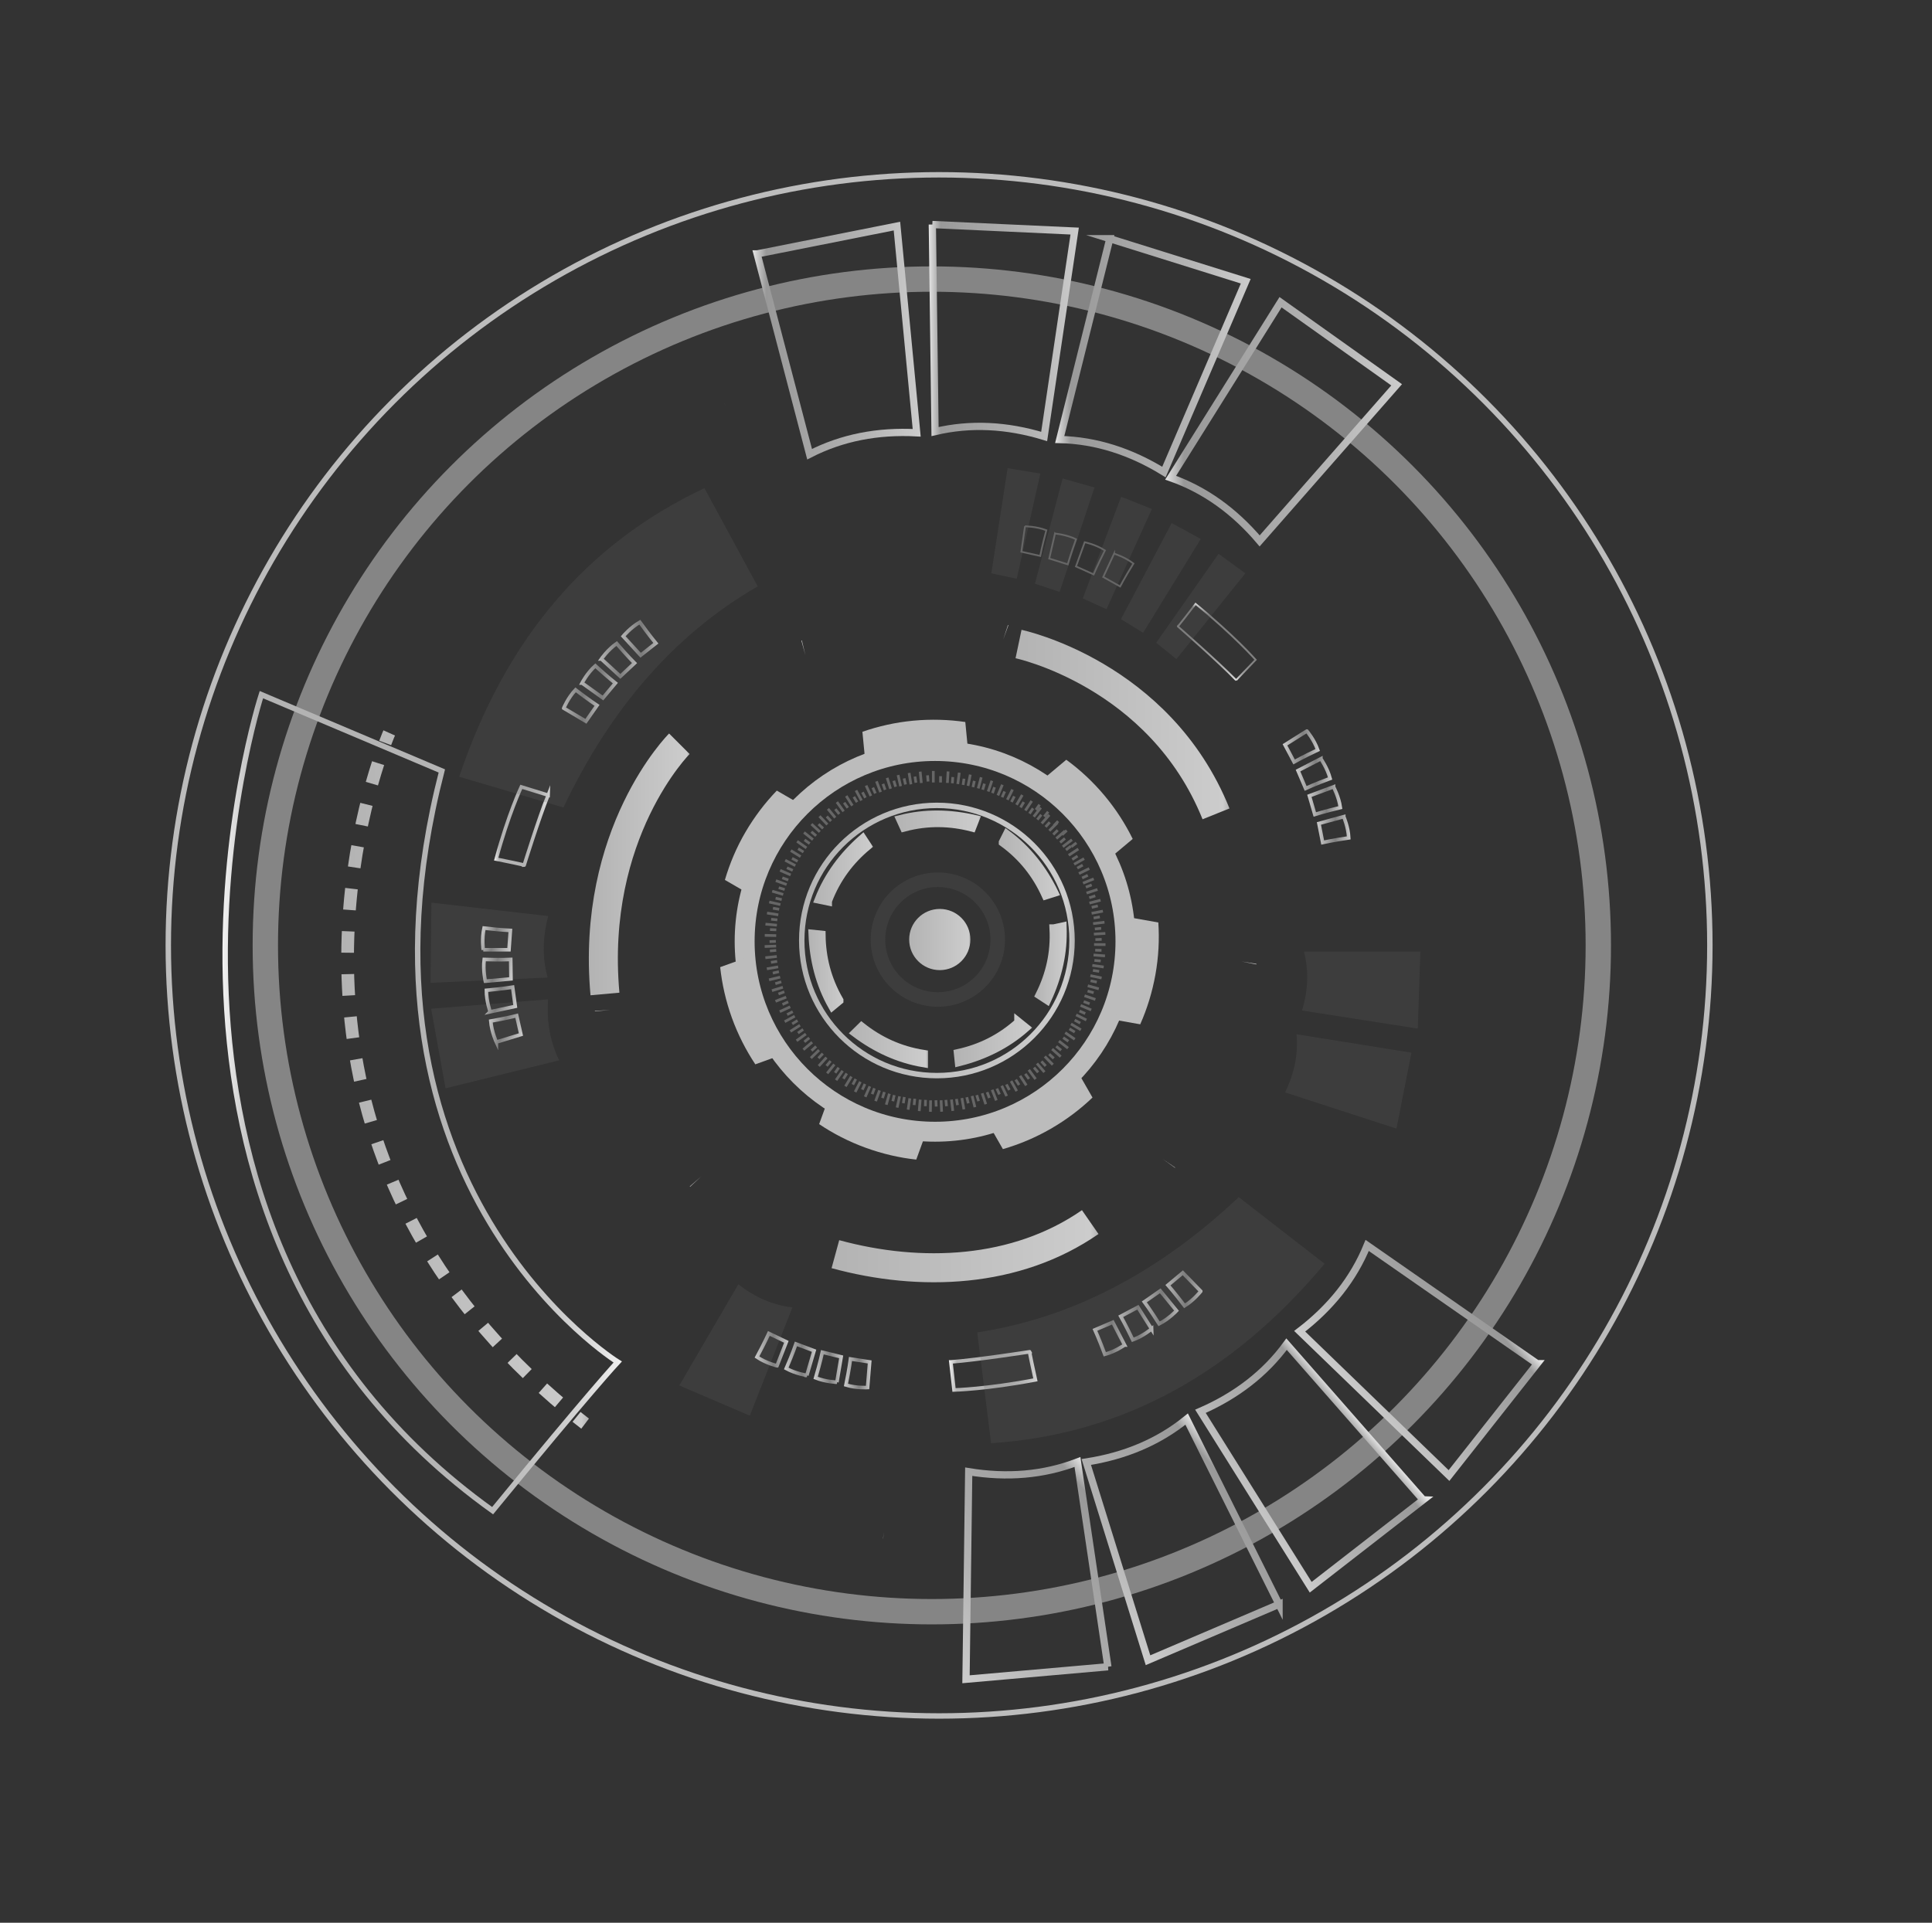 <?xml version="1.0" encoding="UTF-8"?><svg id="Calque_2" xmlns="http://www.w3.org/2000/svg" xmlns:xlink="http://www.w3.org/1999/xlink" viewBox="0 0 221 220"><rect x="0" y="0" width="221" height="220" fill="#333333" stroke="none"/><defs><linearGradient id="Dégradé_sans_nom_172" x1="125.62" y1="135.85" x2="134.43" y2="135.85" gradientTransform="matrix(1, 0, 0, 1, 0, 0)" gradientUnits="userSpaceOnUse"><stop offset="0" stop-color="#b3b3b3"/><stop offset=".97" stop-color="#ccc"/><stop offset="1" stop-color="#b3b3b3"/></linearGradient><linearGradient id="Dégradé_sans_nom_513" x1="56.51" y1="94.5" x2="62.97" y2="94.5" gradientTransform="matrix(1, 0, 0, 1, 0, 0)" gradientUnits="userSpaceOnUse"><stop offset="0" stop-color="#f2f2f2"/><stop offset=".09" stop-color="#b3b3b3"/><stop offset=".54" stop-color="#b4b4b4"/><stop offset=".7" stop-color="#bbb"/><stop offset=".82" stop-color="#c7c7c7"/><stop offset=".91" stop-color="#d8d8d8"/><stop offset=".99" stop-color="#ededed"/><stop offset="1" stop-color="#f2f2f2"/></linearGradient><linearGradient id="Dégradé_sans_nom_507" x1="765.71" y1="1099.81" x2="771.88" y2="1099.81" gradientTransform="translate(1461.66 -153.94) rotate(115.19)" gradientUnits="userSpaceOnUse"><stop offset="0" stop-color="#f2f2f2"/><stop offset=".09" stop-color="gray"/><stop offset=".49" stop-color="#818181"/><stop offset=".63" stop-color="#888"/><stop offset=".73" stop-color="#949494"/><stop offset=".82" stop-color="#a5a5a5"/><stop offset=".89" stop-color="#bbb"/><stop offset=".95" stop-color="#d5d5d5"/><stop offset="1" stop-color="#f2f2f2"/></linearGradient><linearGradient id="Dégradé_sans_nom_511" x1="108.54" y1="156.85" x2="118.68" y2="156.85" gradientTransform="matrix(1, 0, 0, 1, 0, 0)" gradientUnits="userSpaceOnUse"><stop offset="0" stop-color="#f2f2f2"/><stop offset=".09" stop-color="#b3b3b3"/><stop offset=".54" stop-color="#b4b4b4"/><stop offset=".7" stop-color="#bbb"/><stop offset=".82" stop-color="#c7c7c7"/><stop offset=".91" stop-color="#d8d8d8"/><stop offset=".99" stop-color="#ededed"/><stop offset="1" stop-color="#f2f2f2"/></linearGradient><linearGradient id="Dégradé_sans_nom_172-2" x1="91.41" y1="107.61" x2="122.94" y2="107.61" xlink:href="#Dégradé_sans_nom_172"/><linearGradient id="Dégradé_sans_nom_172-3" x1="102.32" y1="93.99" x2="112.21" y2="93.99" xlink:href="#Dégradé_sans_nom_172"/><linearGradient id="Dégradé_sans_nom_172-4" x1="114.11" y1="98.87" x2="121.27" y2="98.87" xlink:href="#Dégradé_sans_nom_172"/><linearGradient id="Dégradé_sans_nom_172-5" x1="118.3" y1="110.28" x2="122.03" y2="110.28" xlink:href="#Dégradé_sans_nom_172"/><linearGradient id="Dégradé_sans_nom_172-6" x1="109.08" y1="119.23" x2="118.07" y2="119.23" xlink:href="#Dégradé_sans_nom_172"/><linearGradient id="Dégradé_sans_nom_172-7" x1="97.1" y1="119.52" x2="106.16" y2="119.52" xlink:href="#Dégradé_sans_nom_172"/><linearGradient id="Dégradé_sans_nom_172-8" x1="92.46" y1="111.1" x2="96.63" y2="111.1" xlink:href="#Dégradé_sans_nom_172"/><linearGradient id="Dégradé_sans_nom_172-9" x1="93.02" y1="99.44" x2="99.86" y2="99.44" xlink:href="#Dégradé_sans_nom_172"/><linearGradient id="Dégradé_sans_nom_172-10" x1="104" y1="107.5" x2="111" y2="107.5" xlink:href="#Dégradé_sans_nom_172"/><linearGradient id="Dégradé_sans_nom_124" x1="25.44" y1="126.17" x2="71.15" y2="126.17" gradientTransform="matrix(1, 0, 0, 1, 0, 0)" gradientUnits="userSpaceOnUse"><stop offset="0" stop-color="#f2f2f2"/><stop offset=".09" stop-color="#b3b3b3"/><stop offset=".54" stop-color="#b4b4b4"/><stop offset=".7" stop-color="#bbb"/><stop offset=".82" stop-color="#c7c7c7"/><stop offset=".91" stop-color="#d8d8d8"/><stop offset=".99" stop-color="#ededed"/><stop offset="1" stop-color="#f2f2f2"/></linearGradient><linearGradient id="Dégradé_sans_nom_172-11" x1="39.04" y1="84.42" x2="67.37" y2="84.42" xlink:href="#Dégradé_sans_nom_172"/><linearGradient id="Dégradé_sans_nom_172-12" x1="39.04" y1="124.5" x2="67.37" y2="124.5" xlink:href="#Dégradé_sans_nom_172"/><linearGradient id="Dégradé_sans_nom_172-13" x1="39.04" y1="162.51" x2="67.37" y2="162.51" xlink:href="#Dégradé_sans_nom_172"/><linearGradient id="Dégradé_sans_nom_172-14" x1="101.01" y1="160.41" x2="163.07" y2="160.41" xlink:href="#Dégradé_sans_nom_172"/><linearGradient id="Dégradé_sans_nom_172-15" x1="67.37" y1="98.9" x2="78.89" y2="98.9" xlink:href="#Dégradé_sans_nom_172"/><linearGradient id="Dégradé_sans_nom_172-16" x1="116.17" y1="82.91" x2="140.63" y2="82.91" xlink:href="#Dégradé_sans_nom_172"/><linearGradient id="Dégradé_sans_nom_172-17" x1="95.12" y1="142.59" x2="125.66" y2="142.59" xlink:href="#Dégradé_sans_nom_172"/><linearGradient id="Dégradé_sans_nom_139" x1="133.28" y1="48.26" x2="160.37" y2="48.26" gradientTransform="matrix(1, 0, 0, 1, 0, 0)" gradientUnits="userSpaceOnUse"><stop offset="0" stop-color="#e6e6e6"/><stop offset=".08" stop-color="#999"/><stop offset=".67" stop-color="#b3b3b3"/><stop offset="1" stop-color="#ccc"/></linearGradient><linearGradient id="Dégradé_sans_nom_139-2" x1="120.7" y1="40.7" x2="143.07" y2="40.7" xlink:href="#Dégradé_sans_nom_139"/><linearGradient id="Dégradé_sans_nom_139-3" x1="106.23" y1="37.86" x2="123.41" y2="37.86" xlink:href="#Dégradé_sans_nom_139"/><linearGradient id="Dégradé_sans_nom_139-4" x1="86.1" y1="38.97" x2="105.32" y2="38.97" xlink:href="#Dégradé_sans_nom_139"/><linearGradient id="Dégradé_sans_nom_139-5" x1="133.16" y1="44.21" x2="160.25" y2="44.21" gradientTransform="translate(257.85 118.88) rotate(139.5)" xlink:href="#Dégradé_sans_nom_139"/><linearGradient id="Dégradé_sans_nom_139-6" x1="120.57" y1="36.65" x2="142.94" y2="36.65" gradientTransform="translate(257.85 118.88) rotate(139.5)" xlink:href="#Dégradé_sans_nom_139"/><linearGradient id="Dégradé_sans_nom_139-7" x1="106.11" y1="33.81" x2="123.29" y2="33.81" gradientTransform="translate(257.85 118.88) rotate(139.5)" xlink:href="#Dégradé_sans_nom_139"/><linearGradient id="Dégradé_sans_nom_139-8" x1="85.98" y1="34.92" x2="105.2" y2="34.92" gradientTransform="translate(257.85 118.88) rotate(139.5)" xlink:href="#Dégradé_sans_nom_139"/><linearGradient id="Dégradé_sans_nom_504" x1="146.73" y1="85.42" x2="150.99" y2="85.42" gradientTransform="matrix(1, 0, 0, 1, 0, 0)" gradientUnits="userSpaceOnUse"><stop offset="0" stop-color="#ccc"/><stop offset=".55" stop-color="gray"/><stop offset="1" stop-color="#ccc"/></linearGradient><linearGradient id="Dégradé_sans_nom_504-2" x1="148.21" y1="88.52" x2="152.4" y2="88.52" xlink:href="#Dégradé_sans_nom_504"/><linearGradient id="Dégradé_sans_nom_504-3" x1="149.53" y1="91.62" x2="153.54" y2="91.62" xlink:href="#Dégradé_sans_nom_504"/><linearGradient id="Dégradé_sans_nom_504-4" x1="150.63" y1="94.93" x2="154.49" y2="94.93" xlink:href="#Dégradé_sans_nom_504"/><linearGradient id="Dégradé_sans_nom_504-5" x1="4070.86" y1="1328.73" x2="4075.12" y2="1328.73" gradientTransform="translate(3639.01 2469.31) rotate(-164.78)" xlink:href="#Dégradé_sans_nom_504"/><linearGradient id="Dégradé_sans_nom_504-6" x1="4072.34" y1="1331.83" x2="4076.52" y2="1331.83" gradientTransform="translate(3639.01 2469.31) rotate(-164.78)" xlink:href="#Dégradé_sans_nom_504"/><linearGradient id="Dégradé_sans_nom_504-7" x1="4073.65" y1="1334.93" x2="4077.67" y2="1334.93" gradientTransform="translate(3639.01 2469.31) rotate(-164.78)" xlink:href="#Dégradé_sans_nom_504"/><linearGradient id="Dégradé_sans_nom_504-8" x1="4074.76" y1="1338.24" x2="4078.62" y2="1338.24" gradientTransform="translate(3639.01 2469.31) rotate(-164.78)" xlink:href="#Dégradé_sans_nom_504"/><linearGradient id="Dégradé_sans_nom_504-9" x1="133.3" y1="147.52" x2="137.63" y2="147.52" xlink:href="#Dégradé_sans_nom_504"/><linearGradient id="Dégradé_sans_nom_504-10" x1="130.61" y1="149.57" x2="134.85" y2="149.57" xlink:href="#Dégradé_sans_nom_504"/><linearGradient id="Dégradé_sans_nom_504-11" x1="127.91" y1="151.42" x2="132" y2="151.42" xlink:href="#Dégradé_sans_nom_504"/><linearGradient id="Dégradé_sans_nom_504-12" x1="124.96" y1="153.11" x2="128.9" y2="153.11" xlink:href="#Dégradé_sans_nom_504"/><linearGradient id="Dégradé_sans_nom_504-13" x1="96.53" y1="157.11" x2="99.7" y2="157.11" xlink:href="#Dégradé_sans_nom_504"/><linearGradient id="Dégradé_sans_nom_504-14" x1="93.05" y1="156.41" x2="96.46" y2="156.41" xlink:href="#Dégradé_sans_nom_504"/><linearGradient id="Dégradé_sans_nom_504-15" x1="89.68" y1="155.55" x2="93.39" y2="155.55" xlink:href="#Dégradé_sans_nom_504"/><linearGradient id="Dégradé_sans_nom_504-16" x1="86.32" y1="154.4" x2="90.21" y2="154.4" xlink:href="#Dégradé_sans_nom_504"/><linearGradient id="Dégradé_sans_nom_504-17" x1="64.23" y1="80.73" x2="68.58" y2="80.73" xlink:href="#Dégradé_sans_nom_504"/><linearGradient id="Dégradé_sans_nom_504-18" x1="66.32" y1="78.03" x2="70.69" y2="78.03" xlink:href="#Dégradé_sans_nom_504"/><linearGradient id="Dégradé_sans_nom_504-19" x1="68.51" y1="75.51" x2="72.87" y2="75.51" xlink:href="#Dégradé_sans_nom_504"/><linearGradient id="Dégradé_sans_nom_504-20" x1="71.01" y1="73.09" x2="75.31" y2="73.09" xlink:href="#Dégradé_sans_nom_504"/><linearGradient id="Dégradé_sans_nom_172-18" x1="68.05" y1="124.03" x2="78.12" y2="124.03" xlink:href="#Dégradé_sans_nom_172"/><linearGradient id="Dégradé_sans_nom_172-19" x1="68.6" y1="123.2" x2="78.67" y2="123.2" gradientTransform="translate(-45.57 86.79) rotate(-37.68)" xlink:href="#Dégradé_sans_nom_172"/><linearGradient id="Dégradé_sans_nom_172-20" x1="96.92" y1="72.62" x2="115.35" y2="72.62" xlink:href="#Dégradé_sans_nom_172"/><linearGradient id="Dégradé_sans_nom_172-21" x1="76.35" y1="79.56" x2="92.54" y2="79.56" xlink:href="#Dégradé_sans_nom_172"/><linearGradient id="Dégradé_sans_nom_172-22" x1="137.7" y1="101.23" x2="143.97" y2="101.23" xlink:href="#Dégradé_sans_nom_172"/></defs><path d="M133,132.61s-2.28,3.32-6.43,6.02" fill="none" stroke="url(#Dégradé_sans_nom_172)" stroke-dasharray="0 2.98" stroke-miterlimit="10" stroke-width="3.47"/><path d="M62.7,90.98l-3.07-.95s-1.49,3.16-2.87,8.27c3.41,.69,3.2,.69,3.2,.69,0,0,1.67-5.37,2.74-8.02Z" fill="none" stroke="url(#Dégradé_sans_nom_513)" stroke-miterlimit="10" stroke-width=".4"/><path d="M141.4,77.82l2.23-2.33s-2.47-2.8-6.87-6.39c-2.12,2.75-2.03,2.57-2.03,2.57,0,0,4.55,3.97,6.68,6.16Z" fill="none" stroke="url(#Dégradé_sans_nom_507)" stroke-miterlimit="10" stroke-width=".21"/><path d="M108.77,155.83l.36,3.21s3.73-.09,9.31-1.16c-.75-3.4-.66-3.21-.66-3.21,0,0-5.97,.93-9.01,1.16Z" fill="none" stroke="url(#Dégradé_sans_nom_511)" stroke-miterlimit="10" stroke-width=".41"/><circle cx="107.42" cy="108.17" r="88.17" fill="none" stroke="#bcbcbc" stroke-miterlimit="10" stroke-width=".62"/><g><line x1="105.35" y1="34.7" x2="105.39" y2="36.85" fill="none" stroke="#666" stroke-dasharray="0 2.21" stroke-miterlimit="10" stroke-width=".31"/><line x1="107.92" y1="34.7" x2="107.9" y2="36.85" fill="none" stroke="#666" stroke-dasharray="0 2.21" stroke-miterlimit="10" stroke-width=".31"/><line x1="110.5" y1="34.8" x2="110.4" y2="36.95" fill="none" stroke="#666" stroke-dasharray="0 2.21" stroke-miterlimit="10" stroke-width=".31"/><line x1="113.07" y1="34.98" x2="112.89" y2="37.13" fill="none" stroke="#666" stroke-dasharray="0 2.21" stroke-miterlimit="10" stroke-width=".31"/><line x1="115.63" y1="35.26" x2="115.38" y2="37.4" fill="none" stroke="#666" stroke-dasharray="0 2.21" stroke-miterlimit="10" stroke-width=".31"/><line x1="118.18" y1="35.63" x2="117.85" y2="37.75" fill="none" stroke="#666" stroke-dasharray="0 2.21" stroke-miterlimit="10" stroke-width=".31"/><line x1="120.72" y1="36.08" x2="120.32" y2="38.19" fill="none" stroke="#666" stroke-dasharray="0 2.21" stroke-miterlimit="10" stroke-width=".31"/><line x1="123.24" y1="36.62" x2="122.76" y2="38.72" fill="none" stroke="#666" stroke-dasharray="0 2.21" stroke-miterlimit="10" stroke-width=".31"/><line x1="125.73" y1="37.25" x2="125.19" y2="39.33" fill="none" stroke="#666" stroke-dasharray="0 2.21" stroke-miterlimit="10" stroke-width=".31"/><line x1="128.21" y1="37.97" x2="127.59" y2="40.03" fill="none" stroke="#666" stroke-dasharray="0 2.21" stroke-miterlimit="10" stroke-width=".31"/><line x1="130.66" y1="38.77" x2="129.97" y2="40.81" fill="none" stroke="#666" stroke-dasharray="0 2.21" stroke-miterlimit="10" stroke-width=".31"/><line x1="133.08" y1="39.66" x2="132.32" y2="41.67" fill="none" stroke="#666" stroke-dasharray="0 2.21" stroke-miterlimit="10" stroke-width=".31"/><line x1="135.46" y1="40.63" x2="134.63" y2="42.62" fill="none" stroke="#666" stroke-dasharray="0 2.21" stroke-miterlimit="10" stroke-width=".31"/><line x1="137.81" y1="41.69" x2="136.91" y2="43.64" fill="none" stroke="#666" stroke-dasharray="0 2.21" stroke-miterlimit="10" stroke-width=".31"/><line x1="140.13" y1="42.83" x2="139.16" y2="44.75" fill="none" stroke="#666" stroke-dasharray="0 2.21" stroke-miterlimit="10" stroke-width=".31"/><line x1="142.4" y1="44.04" x2="141.36" y2="45.93" fill="none" stroke="#666" stroke-dasharray="0 2.21" stroke-miterlimit="10" stroke-width=".31"/><line x1="144.63" y1="45.34" x2="143.53" y2="47.19" fill="none" stroke="#666" stroke-dasharray="0 2.21" stroke-miterlimit="10" stroke-width=".31"/><line x1="146.81" y1="46.71" x2="145.64" y2="48.52" fill="none" stroke="#666" stroke-dasharray="0 2.21" stroke-miterlimit="10" stroke-width=".31"/><line x1="148.94" y1="48.16" x2="147.71" y2="49.92" fill="none" stroke="#666" stroke-dasharray="0 2.21" stroke-miterlimit="10" stroke-width=".31"/><line x1="151.02" y1="49.68" x2="149.73" y2="51.4" fill="none" stroke="#666" stroke-dasharray="0 2.21" stroke-miterlimit="10" stroke-width=".31"/><line x1="153.04" y1="51.27" x2="151.7" y2="52.95" fill="none" stroke="#666" stroke-dasharray="0 2.21" stroke-miterlimit="10" stroke-width=".31"/><line x1="155.01" y1="52.93" x2="153.61" y2="54.56" fill="none" stroke="#666" stroke-dasharray="0 2.21" stroke-miterlimit="10" stroke-width=".31"/><line x1="156.92" y1="54.66" x2="155.46" y2="56.24" fill="none" stroke="#666" stroke-dasharray="0 2.21" stroke-miterlimit="10" stroke-width=".31"/><line x1="158.77" y1="56.46" x2="157.26" y2="57.99" fill="none" stroke="#666" stroke-dasharray="0 2.21" stroke-miterlimit="10" stroke-width=".31"/><line x1="160.55" y1="58.32" x2="158.99" y2="59.79" fill="none" stroke="#666" stroke-dasharray="0 2.21" stroke-miterlimit="10" stroke-width=".31"/><line x1="162.27" y1="60.24" x2="160.65" y2="61.66" fill="none" stroke="#666" stroke-dasharray="0 2.21" stroke-miterlimit="10" stroke-width=".31"/><line x1="163.92" y1="62.22" x2="162.26" y2="63.58" fill="none" stroke="#666" stroke-dasharray="0 2.21" stroke-miterlimit="10" stroke-width=".31"/><line x1="165.5" y1="64.26" x2="163.79" y2="65.56" fill="none" stroke="#666" stroke-dasharray="0 2.21" stroke-miterlimit="10" stroke-width=".31"/><line x1="167.01" y1="66.35" x2="165.25" y2="67.59" fill="none" stroke="#666" stroke-dasharray="0 2.21" stroke-miterlimit="10" stroke-width=".31"/><line x1="168.44" y1="68.49" x2="166.64" y2="69.67" fill="none" stroke="#666" stroke-dasharray="0 2.21" stroke-miterlimit="10" stroke-width=".31"/><line x1="169.8" y1="70.68" x2="167.96" y2="71.79" fill="none" stroke="#666" stroke-dasharray="0 2.21" stroke-miterlimit="10" stroke-width=".31"/><line x1="171.08" y1="72.91" x2="169.2" y2="73.96" fill="none" stroke="#666" stroke-dasharray="0 2.21" stroke-miterlimit="10" stroke-width=".31"/><line x1="172.28" y1="75.19" x2="170.37" y2="76.18" fill="none" stroke="#666" stroke-dasharray="0 2.21" stroke-miterlimit="10" stroke-width=".31"/><line x1="173.4" y1="77.51" x2="171.46" y2="78.43" fill="none" stroke="#666" stroke-dasharray="0 2.21" stroke-miterlimit="10" stroke-width=".31"/><line x1="174.44" y1="79.87" x2="172.47" y2="80.72" fill="none" stroke="#666" stroke-dasharray="0 2.21" stroke-miterlimit="10" stroke-width=".31"/><line x1="175.4" y1="82.26" x2="173.39" y2="83.04" fill="none" stroke="#666" stroke-dasharray="0 2.21" stroke-miterlimit="10" stroke-width=".31"/><line x1="176.27" y1="84.69" x2="174.24" y2="85.4" fill="none" stroke="#666" stroke-dasharray="0 2.21" stroke-miterlimit="10" stroke-width=".31"/><line x1="177.06" y1="87.14" x2="175" y2="87.78" fill="none" stroke="#666" stroke-dasharray="0 2.21" stroke-miterlimit="10" stroke-width=".31"/><line x1="177.76" y1="89.62" x2="175.68" y2="90.19" fill="none" stroke="#666" stroke-dasharray="0 2.21" stroke-miterlimit="10" stroke-width=".31"/><line x1="178.37" y1="92.12" x2="176.28" y2="92.62" fill="none" stroke="#666" stroke-dasharray="0 2.21" stroke-miterlimit="10" stroke-width=".31"/><line x1="178.9" y1="94.65" x2="176.79" y2="95.06" fill="none" stroke="#666" stroke-dasharray="0 2.21" stroke-miterlimit="10" stroke-width=".31"/><line x1="179.34" y1="97.18" x2="177.21" y2="97.53" fill="none" stroke="#666" stroke-dasharray="0 2.21" stroke-miterlimit="10" stroke-width=".31"/><line x1="179.69" y1="99.74" x2="177.55" y2="100.01" fill="none" stroke="#666" stroke-dasharray="0 2.21" stroke-miterlimit="10" stroke-width=".31"/><line x1="179.95" y1="102.3" x2="177.8" y2="102.5" fill="none" stroke="#666" stroke-dasharray="0 2.21" stroke-miterlimit="10" stroke-width=".31"/><line x1="180.12" y1="104.87" x2="177.97" y2="104.99" fill="none" stroke="#666" stroke-dasharray="0 2.21" stroke-miterlimit="10" stroke-width=".31"/><line x1="180.19" y1="107.45" x2="178.04" y2="107.49" fill="none" stroke="#666" stroke-dasharray="0 2.21" stroke-miterlimit="10" stroke-width=".31"/><line x1="180.18" y1="110.03" x2="178.03" y2="110" fill="none" stroke="#666" stroke-dasharray="0 2.21" stroke-miterlimit="10" stroke-width=".31"/><line x1="180.08" y1="112.6" x2="177.94" y2="112.5" fill="none" stroke="#666" stroke-dasharray="0 2.21" stroke-miterlimit="10" stroke-width=".31"/><line x1="179.89" y1="115.17" x2="177.75" y2="114.99" fill="none" stroke="#666" stroke-dasharray="0 2.21" stroke-miterlimit="10" stroke-width=".31"/><line x1="179.61" y1="117.73" x2="177.48" y2="117.48" fill="none" stroke="#666" stroke-dasharray="0 2.21" stroke-miterlimit="10" stroke-width=".31"/><line x1="179.24" y1="120.28" x2="177.12" y2="119.95" fill="none" stroke="#666" stroke-dasharray="0 2.21" stroke-miterlimit="10" stroke-width=".31"/><line x1="178.79" y1="122.82" x2="176.67" y2="122.41" fill="none" stroke="#666" stroke-dasharray="0 2.21" stroke-miterlimit="10" stroke-width=".31"/><line x1="178.24" y1="125.34" x2="176.14" y2="124.86" fill="none" stroke="#666" stroke-dasharray="0 2.21" stroke-miterlimit="10" stroke-width=".31"/><line x1="177.61" y1="127.83" x2="175.53" y2="127.28" fill="none" stroke="#666" stroke-dasharray="0 2.21" stroke-miterlimit="10" stroke-width=".31"/><line x1="176.89" y1="130.31" x2="174.83" y2="129.68" fill="none" stroke="#666" stroke-dasharray="0 2.21" stroke-miterlimit="10" stroke-width=".31"/><line x1="176.08" y1="132.75" x2="174.04" y2="132.06" fill="none" stroke="#666" stroke-dasharray="0 2.21" stroke-miterlimit="10" stroke-width=".31"/><line x1="175.19" y1="135.17" x2="173.18" y2="134.41" fill="none" stroke="#666" stroke-dasharray="0 2.21" stroke-miterlimit="10" stroke-width=".31"/><line x1="174.21" y1="137.56" x2="172.23" y2="136.72" fill="none" stroke="#666" stroke-dasharray="0 2.21" stroke-miterlimit="10" stroke-width=".31"/><line x1="173.15" y1="139.91" x2="171.2" y2="139" fill="none" stroke="#666" stroke-dasharray="0 2.21" stroke-miterlimit="10" stroke-width=".31"/><line x1="172.01" y1="142.22" x2="170.09" y2="141.25" fill="none" stroke="#666" stroke-dasharray="0 2.21" stroke-miterlimit="10" stroke-width=".31"/><line x1="170.79" y1="144.49" x2="168.91" y2="143.45" fill="none" stroke="#666" stroke-dasharray="0 2.21" stroke-miterlimit="10" stroke-width=".31"/><line x1="169.49" y1="146.71" x2="167.65" y2="145.61" fill="none" stroke="#666" stroke-dasharray="0 2.21" stroke-miterlimit="10" stroke-width=".31"/><line x1="168.12" y1="148.89" x2="166.31" y2="147.73" fill="none" stroke="#666" stroke-dasharray="0 2.21" stroke-miterlimit="10" stroke-width=".31"/><line x1="166.67" y1="151.02" x2="164.9" y2="149.79" fill="none" stroke="#666" stroke-dasharray="0 2.21" stroke-miterlimit="10" stroke-width=".31"/><line x1="165.14" y1="153.1" x2="163.42" y2="151.81" fill="none" stroke="#666" stroke-dasharray="0 2.21" stroke-miterlimit="10" stroke-width=".31"/><line x1="163.55" y1="155.12" x2="161.87" y2="153.77" fill="none" stroke="#666" stroke-dasharray="0 2.21" stroke-miterlimit="10" stroke-width=".31"/><line x1="161.88" y1="157.09" x2="160.26" y2="155.68" fill="none" stroke="#666" stroke-dasharray="0 2.21" stroke-miterlimit="10" stroke-width=".31"/><line x1="160.15" y1="159" x2="158.57" y2="157.53" fill="none" stroke="#666" stroke-dasharray="0 2.21" stroke-miterlimit="10" stroke-width=".31"/><line x1="158.35" y1="160.84" x2="156.83" y2="159.32" fill="none" stroke="#666" stroke-dasharray="0 2.21" stroke-miterlimit="10" stroke-width=".31"/><line x1="156.49" y1="162.62" x2="155.02" y2="161.05" fill="none" stroke="#666" stroke-dasharray="0 2.21" stroke-miterlimit="10" stroke-width=".31"/><line x1="154.57" y1="164.34" x2="153.15" y2="162.72" fill="none" stroke="#666" stroke-dasharray="0 2.21" stroke-miterlimit="10" stroke-width=".31"/><line x1="152.58" y1="165.98" x2="151.23" y2="164.32" fill="none" stroke="#666" stroke-dasharray="0 2.21" stroke-miterlimit="10" stroke-width=".31"/><line x1="150.55" y1="167.56" x2="149.25" y2="165.85" fill="none" stroke="#666" stroke-dasharray="0 2.21" stroke-miterlimit="10" stroke-width=".31"/><line x1="148.45" y1="169.06" x2="147.22" y2="167.31" fill="none" stroke="#666" stroke-dasharray="0 2.21" stroke-miterlimit="10" stroke-width=".31"/><line x1="146.31" y1="170.49" x2="145.13" y2="168.69" fill="none" stroke="#666" stroke-dasharray="0 2.21" stroke-miterlimit="10" stroke-width=".31"/><line x1="144.12" y1="171.85" x2="143.01" y2="170.01" fill="none" stroke="#666" stroke-dasharray="0 2.21" stroke-miterlimit="10" stroke-width=".31"/><line x1="141.88" y1="173.13" x2="140.83" y2="171.25" fill="none" stroke="#666" stroke-dasharray="0 2.21" stroke-miterlimit="10" stroke-width=".31"/><line x1="139.6" y1="174.32" x2="138.62" y2="172.41" fill="none" stroke="#666" stroke-dasharray="0 2.21" stroke-miterlimit="10" stroke-width=".31"/><line x1="137.28" y1="175.44" x2="136.36" y2="173.5" fill="none" stroke="#666" stroke-dasharray="0 2.21" stroke-miterlimit="10" stroke-width=".31"/><line x1="134.92" y1="176.48" x2="134.07" y2="174.5" fill="none" stroke="#666" stroke-dasharray="0 2.21" stroke-miterlimit="10" stroke-width=".31"/><line x1="132.52" y1="177.43" x2="131.75" y2="175.43" fill="none" stroke="#666" stroke-dasharray="0 2.21" stroke-miterlimit="10" stroke-width=".31"/><line x1="130.1" y1="178.3" x2="129.39" y2="176.27" fill="none" stroke="#666" stroke-dasharray="0 2.21" stroke-miterlimit="10" stroke-width=".31"/><line x1="127.64" y1="179.08" x2="127.01" y2="177.03" fill="none" stroke="#666" stroke-dasharray="0 2.21" stroke-miterlimit="10" stroke-width=".31"/><line x1="125.16" y1="179.78" x2="124.6" y2="177.7" fill="none" stroke="#666" stroke-dasharray="0 2.21" stroke-miterlimit="10" stroke-width=".31"/><line x1="122.66" y1="180.39" x2="122.17" y2="178.3" fill="none" stroke="#666" stroke-dasharray="0 2.21" stroke-miterlimit="10" stroke-width=".31"/><line x1="120.14" y1="180.91" x2="119.72" y2="178.8" fill="none" stroke="#666" stroke-dasharray="0 2.21" stroke-miterlimit="10" stroke-width=".31"/><line x1="117.6" y1="181.35" x2="117.26" y2="179.22" fill="none" stroke="#666" stroke-dasharray="0 2.21" stroke-miterlimit="10" stroke-width=".31"/><line x1="115.04" y1="181.69" x2="114.78" y2="179.56" fill="none" stroke="#666" stroke-dasharray="0 2.21" stroke-miterlimit="10" stroke-width=".31"/><line x1="112.48" y1="181.95" x2="112.29" y2="179.81" fill="none" stroke="#666" stroke-dasharray="0 2.21" stroke-miterlimit="10" stroke-width=".31"/><line x1="109.91" y1="182.11" x2="109.79" y2="179.97" fill="none" stroke="#666" stroke-dasharray="0 2.21" stroke-miterlimit="10" stroke-width=".31"/><line x1="107.33" y1="182.19" x2="107.29" y2="180.04" fill="none" stroke="#666" stroke-dasharray="0 2.21" stroke-miterlimit="10" stroke-width=".31"/><line x1="104.75" y1="182.18" x2="104.79" y2="180.03" fill="none" stroke="#666" stroke-dasharray="0 2.21" stroke-miterlimit="10" stroke-width=".31"/><line x1="102.18" y1="182.07" x2="102.29" y2="179.92" fill="none" stroke="#666" stroke-dasharray="0 2.21" stroke-miterlimit="10" stroke-width=".31"/><line x1="99.61" y1="181.88" x2="99.79" y2="179.73" fill="none" stroke="#666" stroke-dasharray="0 2.21" stroke-miterlimit="10" stroke-width=".31"/><line x1="97.05" y1="181.59" x2="97.31" y2="179.46" fill="none" stroke="#666" stroke-dasharray="0 2.21" stroke-miterlimit="10" stroke-width=".31"/><line x1="94.5" y1="181.22" x2="94.83" y2="179.1" fill="none" stroke="#666" stroke-dasharray="0 2.21" stroke-miterlimit="10" stroke-width=".31"/><line x1="91.96" y1="180.76" x2="92.37" y2="178.65" fill="none" stroke="#666" stroke-dasharray="0 2.21" stroke-miterlimit="10" stroke-width=".31"/><line x1="89.45" y1="180.21" x2="89.93" y2="178.11" fill="none" stroke="#666" stroke-dasharray="0 2.21" stroke-miterlimit="10" stroke-width=".31"/><line x1="86.95" y1="179.57" x2="87.5" y2="177.49" fill="none" stroke="#666" stroke-dasharray="0 2.21" stroke-miterlimit="10" stroke-width=".31"/><line x1="84.48" y1="178.85" x2="85.1" y2="176.79" fill="none" stroke="#666" stroke-dasharray="0 2.21" stroke-miterlimit="10" stroke-width=".31"/><line x1="82.03" y1="178.04" x2="82.73" y2="176" fill="none" stroke="#666" stroke-dasharray="0 2.21" stroke-miterlimit="10" stroke-width=".31"/><line x1="79.62" y1="177.14" x2="80.38" y2="175.13" fill="none" stroke="#666" stroke-dasharray="0 2.21" stroke-miterlimit="10" stroke-width=".31"/><line x1="77.23" y1="176.16" x2="78.07" y2="174.18" fill="none" stroke="#666" stroke-dasharray="0 2.21" stroke-miterlimit="10" stroke-width=".31"/><line x1="74.88" y1="175.1" x2="75.79" y2="173.15" fill="none" stroke="#666" stroke-dasharray="0 2.21" stroke-miterlimit="10" stroke-width=".31"/><line x1="72.58" y1="173.96" x2="73.55" y2="172.04" fill="none" stroke="#666" stroke-dasharray="0 2.21" stroke-miterlimit="10" stroke-width=".31"/><line x1="70.31" y1="172.73" x2="71.35" y2="170.85" fill="none" stroke="#666" stroke-dasharray="0 2.21" stroke-miterlimit="10" stroke-width=".31"/><line x1="68.08" y1="171.43" x2="69.19" y2="169.59" fill="none" stroke="#666" stroke-dasharray="0 2.21" stroke-miterlimit="10" stroke-width=".31"/><line x1="65.91" y1="170.05" x2="67.08" y2="168.25" fill="none" stroke="#666" stroke-dasharray="0 2.21" stroke-miterlimit="10" stroke-width=".31"/><line x1="63.78" y1="168.6" x2="65.01" y2="166.84" fill="none" stroke="#666" stroke-dasharray="0 2.21" stroke-miterlimit="10" stroke-width=".31"/><line x1="61.7" y1="167.07" x2="63" y2="165.35" fill="none" stroke="#666" stroke-dasharray="0 2.21" stroke-miterlimit="10" stroke-width=".31"/><line x1="59.68" y1="165.47" x2="61.03" y2="163.8" fill="none" stroke="#666" stroke-dasharray="0 2.21" stroke-miterlimit="10" stroke-width=".31"/><line x1="57.72" y1="163.81" x2="59.13" y2="162.18" fill="none" stroke="#666" stroke-dasharray="0 2.21" stroke-miterlimit="10" stroke-width=".31"/><line x1="55.81" y1="162.07" x2="57.28" y2="160.49" fill="none" stroke="#666" stroke-dasharray="0 2.21" stroke-miterlimit="10" stroke-width=".31"/><line x1="53.97" y1="160.27" x2="55.49" y2="158.75" fill="none" stroke="#666" stroke-dasharray="0 2.21" stroke-miterlimit="10" stroke-width=".31"/><line x1="52.19" y1="158.4" x2="53.76" y2="156.93" fill="none" stroke="#666" stroke-dasharray="0 2.21" stroke-miterlimit="10" stroke-width=".31"/><line x1="50.48" y1="156.48" x2="52.1" y2="155.06" fill="none" stroke="#666" stroke-dasharray="0 2.21" stroke-miterlimit="10" stroke-width=".31"/><line x1="48.84" y1="154.49" x2="50.51" y2="153.14" fill="none" stroke="#666" stroke-dasharray="0 2.21" stroke-miterlimit="10" stroke-width=".31"/><line x1="47.26" y1="152.45" x2="48.98" y2="151.16" fill="none" stroke="#666" stroke-dasharray="0 2.21" stroke-miterlimit="10" stroke-width=".31"/><line x1="45.76" y1="150.36" x2="47.52" y2="149.12" fill="none" stroke="#666" stroke-dasharray="0 2.21" stroke-miterlimit="10" stroke-width=".31"/><line x1="44.34" y1="148.21" x2="46.14" y2="147.04" fill="none" stroke="#666" stroke-dasharray="0 2.21" stroke-miterlimit="10" stroke-width=".31"/><line x1="42.98" y1="146.02" x2="44.83" y2="144.91" fill="none" stroke="#666" stroke-dasharray="0 2.21" stroke-miterlimit="10" stroke-width=".31"/><line x1="41.71" y1="143.78" x2="43.59" y2="142.73" fill="none" stroke="#666" stroke-dasharray="0 2.21" stroke-miterlimit="10" stroke-width=".31"/><line x1="40.52" y1="141.5" x2="42.43" y2="140.52" fill="none" stroke="#666" stroke-dasharray="0 2.21" stroke-miterlimit="10" stroke-width=".31"/><line x1="39.4" y1="139.17" x2="41.35" y2="138.26" fill="none" stroke="#666" stroke-dasharray="0 2.21" stroke-miterlimit="10" stroke-width=".31"/><line x1="38.37" y1="136.81" x2="40.35" y2="135.97" fill="none" stroke="#666" stroke-dasharray="0 2.21" stroke-miterlimit="10" stroke-width=".31"/><line x1="37.42" y1="134.42" x2="39.43" y2="133.64" fill="none" stroke="#666" stroke-dasharray="0 2.21" stroke-miterlimit="10" stroke-width=".31"/><line x1="36.55" y1="131.99" x2="38.59" y2="131.29" fill="none" stroke="#666" stroke-dasharray="0 2.21" stroke-miterlimit="10" stroke-width=".31"/><line x1="35.77" y1="129.53" x2="37.83" y2="128.9" fill="none" stroke="#666" stroke-dasharray="0 2.21" stroke-miterlimit="10" stroke-width=".31"/><line x1="35.08" y1="127.05" x2="37.16" y2="126.49" fill="none" stroke="#666" stroke-dasharray="0 2.21" stroke-miterlimit="10" stroke-width=".31"/><line x1="34.47" y1="124.55" x2="36.57" y2="124.06" fill="none" stroke="#666" stroke-dasharray="0 2.21" stroke-miterlimit="10" stroke-width=".31"/><line x1="33.95" y1="122.02" x2="36.07" y2="121.61" fill="none" stroke="#666" stroke-dasharray="0 2.21" stroke-miterlimit="10" stroke-width=".31"/><line x1="33.52" y1="119.48" x2="35.65" y2="119.15" fill="none" stroke="#666" stroke-dasharray="0 2.21" stroke-miterlimit="10" stroke-width=".31"/><line x1="33.18" y1="116.93" x2="35.32" y2="116.67" fill="none" stroke="#666" stroke-dasharray="0 2.21" stroke-miterlimit="10" stroke-width=".31"/><line x1="32.93" y1="114.37" x2="35.07" y2="114.18" fill="none" stroke="#666" stroke-dasharray="0 2.21" stroke-miterlimit="10" stroke-width=".31"/><line x1="32.77" y1="111.79" x2="34.92" y2="111.68" fill="none" stroke="#666" stroke-dasharray="0 2.21" stroke-miterlimit="10" stroke-width=".31"/><line x1="32.7" y1="109.22" x2="34.85" y2="109.18" fill="none" stroke="#666" stroke-dasharray="0 2.21" stroke-miterlimit="10" stroke-width=".31"/><line x1="32.71" y1="106.64" x2="34.87" y2="106.68" fill="none" stroke="#666" stroke-dasharray="0 2.21" stroke-miterlimit="10" stroke-width=".31"/><line x1="32.82" y1="104.07" x2="34.97" y2="104.18" fill="none" stroke="#666" stroke-dasharray="0 2.21" stroke-miterlimit="10" stroke-width=".31"/><line x1="33.02" y1="101.5" x2="35.16" y2="101.68" fill="none" stroke="#666" stroke-dasharray="0 2.21" stroke-miterlimit="10" stroke-width=".31"/><line x1="33.31" y1="98.94" x2="35.44" y2="99.2" fill="none" stroke="#666" stroke-dasharray="0 2.21" stroke-miterlimit="10" stroke-width=".31"/><line x1="33.68" y1="96.39" x2="35.81" y2="96.72" fill="none" stroke="#666" stroke-dasharray="0 2.21" stroke-miterlimit="10" stroke-width=".31"/><line x1="34.15" y1="93.85" x2="36.26" y2="94.26" fill="none" stroke="#666" stroke-dasharray="0 2.21" stroke-miterlimit="10" stroke-width=".31"/><line x1="34.7" y1="91.34" x2="36.8" y2="91.82" fill="none" stroke="#666" stroke-dasharray="0 2.21" stroke-miterlimit="10" stroke-width=".31"/><line x1="35.35" y1="88.84" x2="37.42" y2="89.4" fill="none" stroke="#666" stroke-dasharray="0 2.21" stroke-miterlimit="10" stroke-width=".31"/><line x1="36.07" y1="86.37" x2="38.13" y2="87" fill="none" stroke="#666" stroke-dasharray="0 2.21" stroke-miterlimit="10" stroke-width=".31"/><line x1="36.89" y1="83.92" x2="38.92" y2="84.62" fill="none" stroke="#666" stroke-dasharray="0 2.21" stroke-miterlimit="10" stroke-width=".31"/><line x1="37.79" y1="81.51" x2="39.79" y2="82.28" fill="none" stroke="#666" stroke-dasharray="0 2.21" stroke-miterlimit="10" stroke-width=".31"/><line x1="38.77" y1="79.13" x2="40.75" y2="79.97" fill="none" stroke="#666" stroke-dasharray="0 2.21" stroke-miterlimit="10" stroke-width=".31"/><line x1="39.83" y1="76.78" x2="41.78" y2="77.69" fill="none" stroke="#666" stroke-dasharray="0 2.21" stroke-miterlimit="10" stroke-width=".31"/><line x1="40.98" y1="74.47" x2="42.9" y2="75.45" fill="none" stroke="#666" stroke-dasharray="0 2.21" stroke-miterlimit="10" stroke-width=".31"/><line x1="42.21" y1="72.21" x2="44.09" y2="73.25" fill="none" stroke="#666" stroke-dasharray="0 2.21" stroke-miterlimit="10" stroke-width=".31"/><line x1="43.51" y1="69.99" x2="45.36" y2="71.09" fill="none" stroke="#666" stroke-dasharray="0 2.21" stroke-miterlimit="10" stroke-width=".31"/><line x1="44.89" y1="67.81" x2="46.7" y2="68.98" fill="none" stroke="#666" stroke-dasharray="0 2.21" stroke-miterlimit="10" stroke-width=".31"/><line x1="46.35" y1="65.68" x2="48.11" y2="66.92" fill="none" stroke="#666" stroke-dasharray="0 2.21" stroke-miterlimit="10" stroke-width=".31"/><line x1="47.88" y1="63.61" x2="49.6" y2="64.91" fill="none" stroke="#666" stroke-dasharray="0 2.21" stroke-miterlimit="10" stroke-width=".31"/><line x1="49.48" y1="61.59" x2="51.15" y2="62.95" fill="none" stroke="#666" stroke-dasharray="0 2.21" stroke-miterlimit="10" stroke-width=".31"/><line x1="51.15" y1="59.63" x2="52.78" y2="61.04" fill="none" stroke="#666" stroke-dasharray="0 2.21" stroke-miterlimit="10" stroke-width=".31"/><line x1="52.89" y1="57.73" x2="54.47" y2="59.2" fill="none" stroke="#666" stroke-dasharray="0 2.21" stroke-miterlimit="10" stroke-width=".31"/><line x1="54.7" y1="55.89" x2="56.22" y2="57.41" fill="none" stroke="#666" stroke-dasharray="0 2.21" stroke-miterlimit="10" stroke-width=".31"/><line x1="56.56" y1="54.11" x2="58.03" y2="55.69" fill="none" stroke="#666" stroke-dasharray="0 2.21" stroke-miterlimit="10" stroke-width=".31"/><line x1="58.49" y1="52.41" x2="59.9" y2="54.03" fill="none" stroke="#666" stroke-dasharray="0 2.21" stroke-miterlimit="10" stroke-width=".31"/><line x1="60.48" y1="50.76" x2="61.83" y2="52.44" fill="none" stroke="#666" stroke-dasharray="0 2.21" stroke-miterlimit="10" stroke-width=".31"/><line x1="62.52" y1="49.19" x2="63.82" y2="50.91" fill="none" stroke="#666" stroke-dasharray="0 2.21" stroke-miterlimit="10" stroke-width=".31"/><line x1="64.62" y1="47.7" x2="65.85" y2="49.46" fill="none" stroke="#666" stroke-dasharray="0 2.21" stroke-miterlimit="10" stroke-width=".31"/><line x1="66.77" y1="46.27" x2="67.94" y2="48.08" fill="none" stroke="#666" stroke-dasharray="0 2.21" stroke-miterlimit="10" stroke-width=".31"/><line x1="68.96" y1="44.92" x2="70.07" y2="46.77" fill="none" stroke="#666" stroke-dasharray="0 2.21" stroke-miterlimit="10" stroke-width=".31"/><line x1="71.2" y1="43.65" x2="72.25" y2="45.53" fill="none" stroke="#666" stroke-dasharray="0 2.21" stroke-miterlimit="10" stroke-width=".31"/><line x1="73.49" y1="42.46" x2="74.46" y2="44.38" fill="none" stroke="#666" stroke-dasharray="0 2.21" stroke-miterlimit="10" stroke-width=".31"/><line x1="75.81" y1="41.35" x2="76.72" y2="43.3" fill="none" stroke="#666" stroke-dasharray="0 2.21" stroke-miterlimit="10" stroke-width=".31"/><line x1="78.18" y1="40.32" x2="79.02" y2="42.3" fill="none" stroke="#666" stroke-dasharray="0 2.21" stroke-miterlimit="10" stroke-width=".31"/><line x1="80.57" y1="39.37" x2="81.34" y2="41.38" fill="none" stroke="#666" stroke-dasharray="0 2.21" stroke-miterlimit="10" stroke-width=".31"/><line x1="83" y1="38.51" x2="83.7" y2="40.55" fill="none" stroke="#666" stroke-dasharray="0 2.21" stroke-miterlimit="10" stroke-width=".31"/><line x1="85.46" y1="37.74" x2="86.09" y2="39.79" fill="none" stroke="#666" stroke-dasharray="0 2.21" stroke-miterlimit="10" stroke-width=".31"/><line x1="87.94" y1="37.05" x2="88.5" y2="39.12" fill="none" stroke="#666" stroke-dasharray="0 2.21" stroke-miterlimit="10" stroke-width=".31"/><line x1="90.45" y1="36.44" x2="90.93" y2="38.54" fill="none" stroke="#666" stroke-dasharray="0 2.21" stroke-miterlimit="10" stroke-width=".31"/><line x1="92.97" y1="35.93" x2="93.38" y2="38.04" fill="none" stroke="#666" stroke-dasharray="0 2.21" stroke-miterlimit="10" stroke-width=".31"/><line x1="95.51" y1="35.5" x2="95.85" y2="37.63" fill="none" stroke="#666" stroke-dasharray="0 2.21" stroke-miterlimit="10" stroke-width=".31"/><line x1="98.07" y1="35.16" x2="98.33" y2="37.3" fill="none" stroke="#666" stroke-dasharray="0 2.21" stroke-miterlimit="10" stroke-width=".31"/><line x1="100.63" y1="34.92" x2="100.82" y2="37.06" fill="none" stroke="#666" stroke-dasharray="0 2.21" stroke-miterlimit="10" stroke-width=".31"/><line x1="102.94" y1="34.61" x2="103.12" y2="36.75" fill="none" stroke="#666" stroke-dasharray="0 2.21" stroke-miterlimit="10" stroke-width=".31"/></g><path d="M112.77,84.05v2.92h-11.82v-2.92c-10.78,2.65-18.77,12.38-18.77,23.97,0,13.63,11.05,24.69,24.69,24.69s24.69-11.05,24.69-24.69c0-11.6-8-21.32-18.77-23.97Z" fill="none"/><circle cx="106.96" cy="107.71" r="21.78" fill="none" stroke="#bcbcbc" stroke-miterlimit="10" stroke-width="2.28"/><path d="M110.7,85.51l-.28-2.9c-1.93-.28-3.92-.34-5.95-.15s-3.98,.63-5.82,1.27l.28,2.9,11.77-1.13Z" fill="#bcbcbc"/><path d="M127.34,97.86l2.23-1.87c-.86-1.75-1.94-3.43-3.25-4.99s-2.77-2.92-4.35-4.07l-2.23,1.87,7.6,9.06Z" fill="#bcbcbc"/><path d="M127.56,116.69l2.87,.51c.79-1.78,1.38-3.69,1.74-5.7s.46-4,.33-5.95l-2.87-.51-2.06,11.64Z" fill="#bcbcbc"/><path d="M113.27,128.95l1.45,2.53c1.87-.54,3.71-1.31,5.48-2.33s3.36-2.22,4.77-3.57l-1.45-2.53-10.25,5.9Z" fill="#bcbcbc"/><path d="M94.7,125.88l-1,2.74c1.62,1.09,3.39,2,5.31,2.7s3.86,1.15,5.8,1.36l1-2.74-11.1-4.06Z" fill="#bcbcbc"/><path d="M85.12,109.67l-2.74,.99c.21,1.94,.65,3.89,1.34,5.8s1.6,3.69,2.68,5.32l2.74-.99-4.02-11.12Z" fill="#bcbcbc"/><path d="M91.38,91.92l-2.52-1.46c-1.35,1.4-2.56,2.99-3.59,4.75s-1.8,3.6-2.35,5.47l2.52,1.46,5.94-10.22Z" fill="#bcbcbc"/><line x1="106.76" y1="88.21" x2="106.76" y2="89.53" fill="none" stroke="#666" stroke-miterlimit="10" stroke-width=".31"/><line x1="108.45" y1="88.27" x2="108.37" y2="89.58" fill="none" stroke="#666" stroke-miterlimit="10" stroke-width=".31"/><line x1="109.73" y1="88.41" x2="109.56" y2="89.71" fill="none" stroke="#666" stroke-miterlimit="10" stroke-width=".31"/><line x1="110.99" y1="88.63" x2="110.73" y2="89.92" fill="none" stroke="#666" stroke-miterlimit="10" stroke-width=".31"/><line x1="112.24" y1="88.94" x2="111.9" y2="90.21" fill="none" stroke="#666" stroke-miterlimit="10" stroke-width=".31"/><line x1="113.46" y1="89.33" x2="113.04" y2="90.57" fill="none" stroke="#666" stroke-miterlimit="10" stroke-width=".31"/><line x1="114.66" y1="89.79" x2="114.15" y2="91.01" fill="none" stroke="#666" stroke-miterlimit="10" stroke-width=".31"/><line x1="115.82" y1="90.34" x2="115.23" y2="91.51" fill="none" stroke="#666" stroke-miterlimit="10" stroke-width=".31"/><line x1="116.94" y1="90.96" x2="116.28" y2="92.09" fill="none" stroke="#666" stroke-miterlimit="10" stroke-width=".31"/><line x1="118.02" y1="91.65" x2="117.29" y2="92.74" fill="none" stroke="#666" stroke-miterlimit="10" stroke-width=".31"/><line x1="119.05" y1="92.41" x2="118.25" y2="93.45" fill="none" stroke="#666" stroke-miterlimit="10" stroke-width=".31"/><line x1="120.03" y1="93.24" x2="119.16" y2="94.22" fill="none" stroke="#666" stroke-miterlimit="10" stroke-width=".31"/><line x1="120.96" y1="94.13" x2="120.03" y2="95.05" fill="none" stroke="#666" stroke-miterlimit="10" stroke-width=".31"/><line x1="121.82" y1="95.08" x2="120.83" y2="95.94" fill="none" stroke="#666" stroke-miterlimit="10" stroke-width=".31"/><line x1="122.62" y1="96.08" x2="121.57" y2="96.88" fill="none" stroke="#666" stroke-miterlimit="10" stroke-width=".31"/><line x1="123.35" y1="97.14" x2="122.25" y2="97.86" fill="none" stroke="#666" stroke-miterlimit="10" stroke-width=".31"/><line x1="124.01" y1="98.24" x2="122.87" y2="98.89" fill="none" stroke="#666" stroke-miterlimit="10" stroke-width=".31"/><line x1="124.6" y1="99.38" x2="123.42" y2="99.95" fill="none" stroke="#666" stroke-miterlimit="10" stroke-width=".31"/><line x1="125.11" y1="100.56" x2="123.89" y2="101.05" fill="none" stroke="#666" stroke-miterlimit="10" stroke-width=".31"/><line x1="125.54" y1="101.77" x2="124.29" y2="102.18" fill="none" stroke="#666" stroke-miterlimit="10" stroke-width=".31"/><line x1="125.89" y1="103" x2="124.62" y2="103.33" fill="none" stroke="#666" stroke-miterlimit="10" stroke-width=".31"/><line x1="126.16" y1="104.25" x2="124.87" y2="104.5" fill="none" stroke="#666" stroke-miterlimit="10" stroke-width=".31"/><line x1="126.34" y1="105.52" x2="125.04" y2="105.68" fill="none" stroke="#666" stroke-miterlimit="10" stroke-width=".31"/><line x1="126.44" y1="106.8" x2="125.13" y2="106.88" fill="none" stroke="#666" stroke-miterlimit="10" stroke-width=".31"/><line x1="126.46" y1="108.08" x2="125.15" y2="108.07" fill="none" stroke="#666" stroke-miterlimit="10" stroke-width=".31"/><line x1="126.4" y1="109.37" x2="125.09" y2="109.27" fill="none" stroke="#666" stroke-miterlimit="10" stroke-width=".31"/><line x1="126.25" y1="110.64" x2="124.95" y2="110.46" fill="none" stroke="#666" stroke-miterlimit="10" stroke-width=".31"/><line x1="126.01" y1="111.9" x2="124.73" y2="111.63" fill="none" stroke="#666" stroke-miterlimit="10" stroke-width=".31"/><line x1="125.69" y1="113.14" x2="124.43" y2="112.79" fill="none" stroke="#666" stroke-miterlimit="10" stroke-width=".31"/><line x1="125.3" y1="114.36" x2="124.06" y2="113.93" fill="none" stroke="#666" stroke-miterlimit="10" stroke-width=".31"/><line x1="124.82" y1="115.56" x2="123.61" y2="115.04" fill="none" stroke="#666" stroke-miterlimit="10" stroke-width=".31"/><line x1="124.27" y1="116.71" x2="123.1" y2="116.12" fill="none" stroke="#666" stroke-miterlimit="10" stroke-width=".31"/><line x1="123.64" y1="117.83" x2="122.51" y2="117.16" fill="none" stroke="#666" stroke-miterlimit="10" stroke-width=".31"/><line x1="122.94" y1="118.91" x2="121.85" y2="118.16" fill="none" stroke="#666" stroke-miterlimit="10" stroke-width=".31"/><line x1="122.17" y1="119.93" x2="121.13" y2="119.12" fill="none" stroke="#666" stroke-miterlimit="10" stroke-width=".31"/><line x1="121.33" y1="120.9" x2="120.35" y2="120.03" fill="none" stroke="#666" stroke-miterlimit="10" stroke-width=".31"/><line x1="120.43" y1="121.82" x2="119.51" y2="120.88" fill="none" stroke="#666" stroke-miterlimit="10" stroke-width=".31"/><line x1="119.47" y1="122.67" x2="118.62" y2="121.68" fill="none" stroke="#666" stroke-miterlimit="10" stroke-width=".31"/><line x1="118.46" y1="123.47" x2="117.68" y2="122.41" fill="none" stroke="#666" stroke-miterlimit="10" stroke-width=".31"/><line x1="117.4" y1="124.19" x2="116.69" y2="123.09" fill="none" stroke="#666" stroke-miterlimit="10" stroke-width=".31"/><line x1="116.3" y1="124.84" x2="115.66" y2="123.69" fill="none" stroke="#666" stroke-miterlimit="10" stroke-width=".31"/><line x1="115.15" y1="125.41" x2="114.59" y2="124.23" fill="none" stroke="#666" stroke-miterlimit="10" stroke-width=".31"/><line x1="113.97" y1="125.91" x2="113.49" y2="124.69" fill="none" stroke="#666" stroke-miterlimit="10" stroke-width=".31"/><line x1="112.76" y1="126.34" x2="112.35" y2="125.09" fill="none" stroke="#666" stroke-miterlimit="10" stroke-width=".31"/><line x1="111.52" y1="126.68" x2="111.2" y2="125.4" fill="none" stroke="#666" stroke-miterlimit="10" stroke-width=".31"/><line x1="110.26" y1="126.93" x2="110.03" y2="125.64" fill="none" stroke="#666" stroke-miterlimit="10" stroke-width=".31"/><line x1="108.99" y1="127.11" x2="108.84" y2="125.81" fill="none" stroke="#666" stroke-miterlimit="10" stroke-width=".31"/><line x1="107.71" y1="127.2" x2="107.65" y2="125.89" fill="none" stroke="#666" stroke-miterlimit="10" stroke-width=".31"/><line x1="106.43" y1="127.21" x2="106.45" y2="125.9" fill="none" stroke="#666" stroke-miterlimit="10" stroke-width=".31"/><line x1="105.15" y1="127.13" x2="105.26" y2="125.82" fill="none" stroke="#666" stroke-miterlimit="10" stroke-width=".31"/><line x1="103.88" y1="126.97" x2="104.07" y2="125.67" fill="none" stroke="#666" stroke-miterlimit="10" stroke-width=".31"/><line x1="102.62" y1="126.73" x2="102.9" y2="125.44" fill="none" stroke="#666" stroke-miterlimit="10" stroke-width=".31"/><line x1="101.38" y1="126.4" x2="101.74" y2="125.14" fill="none" stroke="#666" stroke-miterlimit="10" stroke-width=".31"/><line x1="100.16" y1="125.99" x2="100.61" y2="124.76" fill="none" stroke="#666" stroke-miterlimit="10" stroke-width=".31"/><line x1="98.97" y1="125.5" x2="99.5" y2="124.3" fill="none" stroke="#666" stroke-miterlimit="10" stroke-width=".31"/><line x1="97.82" y1="124.94" x2="98.42" y2="123.77" fill="none" stroke="#666" stroke-miterlimit="10" stroke-width=".31"/><line x1="96.71" y1="124.3" x2="97.39" y2="123.18" fill="none" stroke="#666" stroke-miterlimit="10" stroke-width=".31"/><line x1="95.64" y1="123.59" x2="96.39" y2="122.52" fill="none" stroke="#666" stroke-miterlimit="10" stroke-width=".31"/><line x1="94.62" y1="122.81" x2="95.44" y2="121.79" fill="none" stroke="#666" stroke-miterlimit="10" stroke-width=".31"/><line x1="93.66" y1="121.97" x2="94.54" y2="121" fill="none" stroke="#666" stroke-miterlimit="10" stroke-width=".31"/><line x1="92.75" y1="121.06" x2="93.69" y2="120.15" fill="none" stroke="#666" stroke-miterlimit="10" stroke-width=".31"/><line x1="91.9" y1="120.1" x2="92.9" y2="119.25" fill="none" stroke="#666" stroke-miterlimit="10" stroke-width=".31"/><line x1="91.12" y1="119.08" x2="92.18" y2="118.31" fill="none" stroke="#666" stroke-miterlimit="10" stroke-width=".31"/><line x1="90.41" y1="118.01" x2="91.51" y2="117.31" fill="none" stroke="#666" stroke-miterlimit="10" stroke-width=".31"/><line x1="89.76" y1="116.9" x2="90.91" y2="116.27" fill="none" stroke="#666" stroke-miterlimit="10" stroke-width=".31"/><line x1="89.2" y1="115.75" x2="90.39" y2="115.2" fill="none" stroke="#666" stroke-miterlimit="10" stroke-width=".31"/><line x1="88.71" y1="114.57" x2="89.93" y2="114.09" fill="none" stroke="#666" stroke-miterlimit="10" stroke-width=".31"/><line x1="88.3" y1="113.35" x2="89.55" y2="112.96" fill="none" stroke="#666" stroke-miterlimit="10" stroke-width=".31"/><line x1="87.97" y1="112.11" x2="89.24" y2="111.8" fill="none" stroke="#666" stroke-miterlimit="10" stroke-width=".31"/><line x1="87.72" y1="110.85" x2="89.01" y2="110.63" fill="none" stroke="#666" stroke-miterlimit="10" stroke-width=".31"/><line x1="87.55" y1="109.58" x2="88.86" y2="109.44" fill="none" stroke="#666" stroke-miterlimit="10" stroke-width=".31"/><line x1="87.47" y1="108.3" x2="88.78" y2="108.25" fill="none" stroke="#666" stroke-miterlimit="10" stroke-width=".31"/><line x1="87.48" y1="107.02" x2="88.79" y2="107.05" fill="none" stroke="#666" stroke-miterlimit="10" stroke-width=".31"/><line x1="87.56" y1="105.74" x2="88.87" y2="105.86" fill="none" stroke="#666" stroke-miterlimit="10" stroke-width=".31"/><line x1="87.74" y1="104.47" x2="89.03" y2="104.67" fill="none" stroke="#666" stroke-miterlimit="10" stroke-width=".31"/><line x1="87.99" y1="103.21" x2="89.27" y2="103.5" fill="none" stroke="#666" stroke-miterlimit="10" stroke-width=".31"/><line x1="88.33" y1="101.97" x2="89.59" y2="102.34" fill="none" stroke="#666" stroke-miterlimit="10" stroke-width=".31"/><line x1="88.75" y1="100.76" x2="89.98" y2="101.21" fill="none" stroke="#666" stroke-miterlimit="10" stroke-width=".31"/><line x1="89.24" y1="99.58" x2="90.44" y2="100.11" fill="none" stroke="#666" stroke-miterlimit="10" stroke-width=".31"/><line x1="89.82" y1="98.43" x2="90.98" y2="99.04" fill="none" stroke="#666" stroke-miterlimit="10" stroke-width=".31"/><line x1="90.46" y1="97.32" x2="91.58" y2="98.01" fill="none" stroke="#666" stroke-miterlimit="10" stroke-width=".31"/><line x1="91.18" y1="96.26" x2="92.25" y2="97.02" fill="none" stroke="#666" stroke-miterlimit="10" stroke-width=".31"/><line x1="91.97" y1="95.25" x2="92.99" y2="96.07" fill="none" stroke="#666" stroke-miterlimit="10" stroke-width=".31"/><line x1="92.82" y1="94.29" x2="93.78" y2="95.18" fill="none" stroke="#666" stroke-miterlimit="10" stroke-width=".31"/><line x1="93.74" y1="93.39" x2="94.64" y2="94.34" fill="none" stroke="#666" stroke-miterlimit="10" stroke-width=".31"/><line x1="94.71" y1="92.55" x2="95.54" y2="93.56" fill="none" stroke="#666" stroke-miterlimit="10" stroke-width=".31"/><line x1="95.73" y1="91.77" x2="96.5" y2="92.84" fill="none" stroke="#666" stroke-miterlimit="10" stroke-width=".31"/><line x1="96.8" y1="91.07" x2="97.5" y2="92.18" fill="none" stroke="#666" stroke-miterlimit="10" stroke-width=".31"/><line x1="97.92" y1="90.44" x2="98.54" y2="91.59" fill="none" stroke="#666" stroke-miterlimit="10" stroke-width=".31"/><line x1="99.07" y1="89.88" x2="99.62" y2="91.07" fill="none" stroke="#666" stroke-miterlimit="10" stroke-width=".31"/><line x1="100.26" y1="89.4" x2="100.73" y2="90.63" fill="none" stroke="#666" stroke-miterlimit="10" stroke-width=".31"/><line x1="101.48" y1="89" x2="101.87" y2="90.25" fill="none" stroke="#666" stroke-miterlimit="10" stroke-width=".31"/><line x1="102.73" y1="88.68" x2="103.02" y2="89.96" fill="none" stroke="#666" stroke-miterlimit="10" stroke-width=".31"/><line x1="103.99" y1="88.44" x2="104.2" y2="89.74" fill="none" stroke="#666" stroke-miterlimit="10" stroke-width=".31"/><line x1="105.26" y1="88.29" x2="105.39" y2="89.59" fill="none" stroke="#666" stroke-miterlimit="10" stroke-width=".31"/><line x1="107.59" y1="88.81" x2="107.59" y2="89.53" fill="none" stroke="#666" stroke-miterlimit="10" stroke-width=".31"/><line x1="108.99" y1="88.91" x2="108.94" y2="89.62" fill="none" stroke="#666" stroke-miterlimit="10" stroke-width=".31"/><line x1="110.27" y1="89.1" x2="110.17" y2="89.81" fill="none" stroke="#666" stroke-miterlimit="10" stroke-width=".31"/><line x1="111.45" y1="89.35" x2="111.3" y2="90.06" fill="none" stroke="#666" stroke-miterlimit="10" stroke-width=".31"/><line x1="112.61" y1="89.67" x2="112.41" y2="90.36" fill="none" stroke="#666" stroke-miterlimit="10" stroke-width=".31"/><line x1="113.76" y1="90.07" x2="113.53" y2="90.75" fill="none" stroke="#666" stroke-miterlimit="10" stroke-width=".31"/><line x1="114.92" y1="90.56" x2="114.63" y2="91.22" fill="none" stroke="#666" stroke-miterlimit="10" stroke-width=".31"/><line x1="116.03" y1="91.12" x2="115.7" y2="91.76" fill="none" stroke="#666" stroke-miterlimit="10" stroke-width=".31"/><line x1="117.11" y1="91.77" x2="116.74" y2="92.39" fill="none" stroke="#666" stroke-miterlimit="10" stroke-width=".31"/><line x1="118.17" y1="92.49" x2="117.76" y2="93.09" fill="none" stroke="#666" stroke-miterlimit="10" stroke-width=".31"/><line x1="119.11" y1="93.22" x2="118.66" y2="93.78" fill="none" stroke="#666" stroke-miterlimit="10" stroke-width=".31"/><line x1="120.08" y1="94.08" x2="119.6" y2="94.61" fill="none" stroke="#666" stroke-miterlimit="10" stroke-width=".31"/><line x1="120.99" y1="94.99" x2="120.48" y2="95.49" fill="none" stroke="#666" stroke-miterlimit="10" stroke-width=".31"/><line x1="121.82" y1="95.93" x2="121.27" y2="96.4" fill="none" stroke="#666" stroke-miterlimit="10" stroke-width=".31"/><line x1="122.5" y1="96.82" x2="121.93" y2="97.25" fill="none" stroke="#666" stroke-miterlimit="10" stroke-width=".31"/><line x1="123.26" y1="97.95" x2="122.65" y2="98.34" fill="none" stroke="#666" stroke-miterlimit="10" stroke-width=".31"/><line x1="123.85" y1="98.98" x2="123.23" y2="99.33" fill="none" stroke="#666" stroke-miterlimit="10" stroke-width=".31"/><line x1="124.43" y1="100.15" x2="123.78" y2="100.46" fill="none" stroke="#666" stroke-miterlimit="10" stroke-width=".31"/><line x1="124.88" y1="101.25" x2="124.21" y2="101.51" fill="none" stroke="#666" stroke-miterlimit="10" stroke-width=".31"/><line x1="125.29" y1="102.5" x2="124.6" y2="102.72" fill="none" stroke="#666" stroke-miterlimit="10" stroke-width=".31"/><line x1="125.58" y1="103.65" x2="124.88" y2="103.82" fill="none" stroke="#666" stroke-miterlimit="10" stroke-width=".31"/><line x1="125.81" y1="104.91" x2="125.1" y2="105.04" fill="none" stroke="#666" stroke-miterlimit="10" stroke-width=".31"/><line x1="125.96" y1="106.22" x2="125.24" y2="106.29" fill="none" stroke="#666" stroke-miterlimit="10" stroke-width=".31"/><line x1="126.02" y1="107.48" x2="125.3" y2="107.51" fill="none" stroke="#666" stroke-miterlimit="10" stroke-width=".31"/><line x1="126" y1="108.74" x2="125.28" y2="108.72" fill="none" stroke="#666" stroke-miterlimit="10" stroke-width=".31"/><line x1="125.91" y1="109.95" x2="125.19" y2="109.89" fill="none" stroke="#666" stroke-miterlimit="10" stroke-width=".31"/><line x1="125.73" y1="111.14" x2="125.02" y2="111.03" fill="none" stroke="#666" stroke-miterlimit="10" stroke-width=".31"/><line x1="125.46" y1="112.37" x2="124.75" y2="112.22" fill="none" stroke="#666" stroke-miterlimit="10" stroke-width=".31"/><line x1="125.1" y1="113.59" x2="124.41" y2="113.39" fill="none" stroke="#666" stroke-miterlimit="10" stroke-width=".31"/><line x1="124.64" y1="114.85" x2="123.96" y2="114.6" fill="none" stroke="#666" stroke-miterlimit="10" stroke-width=".31"/><line x1="124.14" y1="115.97" x2="123.48" y2="115.68" fill="none" stroke="#666" stroke-miterlimit="10" stroke-width=".31"/><line x1="123.57" y1="117.06" x2="122.93" y2="116.72" fill="none" stroke="#666" stroke-miterlimit="10" stroke-width=".31"/><line x1="122.94" y1="118.09" x2="122.33" y2="117.72" fill="none" stroke="#666" stroke-miterlimit="10" stroke-width=".31"/><line x1="122.21" y1="119.14" x2="121.62" y2="118.73" fill="none" stroke="#666" stroke-miterlimit="10" stroke-width=".31"/><line x1="121.38" y1="120.17" x2="120.82" y2="119.72" fill="none" stroke="#666" stroke-miterlimit="10" stroke-width=".31"/><line x1="120.54" y1="121.1" x2="120.01" y2="120.61" fill="none" stroke="#666" stroke-miterlimit="10" stroke-width=".31"/><line x1="119.62" y1="121.97" x2="119.13" y2="121.44" fill="none" stroke="#666" stroke-miterlimit="10" stroke-width=".31"/><line x1="118.75" y1="122.7" x2="118.28" y2="122.15" fill="none" stroke="#666" stroke-miterlimit="10" stroke-width=".31"/><line x1="117.7" y1="123.45" x2="117.28" y2="122.87" fill="none" stroke="#666" stroke-miterlimit="10" stroke-width=".31"/><line x1="116.57" y1="124.14" x2="116.19" y2="123.53" fill="none" stroke="#666" stroke-miterlimit="10" stroke-width=".31"/><line x1="115.46" y1="124.72" x2="115.12" y2="124.08" fill="none" stroke="#666" stroke-miterlimit="10" stroke-width=".31"/><line x1="114.33" y1="125.22" x2="114.03" y2="124.56" fill="none" stroke="#666" stroke-miterlimit="10" stroke-width=".31"/><line x1="102.13" y1="126" x2="102.29" y2="125.3" fill="none" stroke="#666" stroke-miterlimit="10" stroke-width=".31"/><line x1="100.95" y1="125.64" x2="101.16" y2="124.95" fill="none" stroke="#666" stroke-miterlimit="10" stroke-width=".31"/><line x1="99.77" y1="125.19" x2="100.02" y2="124.52" fill="none" stroke="#666" stroke-miterlimit="10" stroke-width=".31"/><line x1="98.64" y1="124.68" x2="98.94" y2="124.03" fill="none" stroke="#666" stroke-miterlimit="10" stroke-width=".31"/><line x1="97.55" y1="124.1" x2="97.89" y2="123.46" fill="none" stroke="#666" stroke-miterlimit="10" stroke-width=".31"/><line x1="96.48" y1="123.43" x2="96.86" y2="122.82" fill="none" stroke="#666" stroke-miterlimit="10" stroke-width=".31"/><line x1="95.53" y1="122.75" x2="95.94" y2="122.16" fill="none" stroke="#666" stroke-miterlimit="10" stroke-width=".31"/><line x1="94.55" y1="121.96" x2="95.01" y2="121.4" fill="none" stroke="#666" stroke-miterlimit="10" stroke-width=".31"/><line x1="93.62" y1="121.08" x2="94.12" y2="120.55" fill="none" stroke="#666" stroke-miterlimit="10" stroke-width=".31"/><line x1="92.83" y1="120.22" x2="93.36" y2="119.73" fill="none" stroke="#666" stroke-miterlimit="10" stroke-width=".31"/><line x1="92.01" y1="119.21" x2="92.57" y2="118.75" fill="none" stroke="#666" stroke-miterlimit="10" stroke-width=".31"/><line x1="91.28" y1="118.2" x2="91.87" y2="117.78" fill="none" stroke="#666" stroke-miterlimit="10" stroke-width=".31"/><line x1="90.62" y1="117.15" x2="91.23" y2="116.77" fill="none" stroke="#666" stroke-miterlimit="10" stroke-width=".31"/><line x1="90.04" y1="116.09" x2="90.68" y2="115.75" fill="none" stroke="#666" stroke-miterlimit="10" stroke-width=".31"/><line x1="89.51" y1="114.93" x2="90.16" y2="114.63" fill="none" stroke="#666" stroke-miterlimit="10" stroke-width=".31"/><line x1="89.05" y1="113.73" x2="89.72" y2="113.48" fill="none" stroke="#666" stroke-miterlimit="10" stroke-width=".31"/><line x1="88.69" y1="112.55" x2="89.37" y2="112.34" fill="none" stroke="#666" stroke-miterlimit="10" stroke-width=".31"/><line x1="88.72" y1="102.77" x2="89.42" y2="102.93" fill="none" stroke="#666" stroke-miterlimit="10" stroke-width=".31"/><line x1="89.08" y1="101.57" x2="89.76" y2="101.78" fill="none" stroke="#666" stroke-miterlimit="10" stroke-width=".31"/><line x1="89.49" y1="100.44" x2="90.17" y2="100.69" fill="none" stroke="#666" stroke-miterlimit="10" stroke-width=".31"/><line x1="90.02" y1="99.29" x2="90.68" y2="99.59" fill="none" stroke="#666" stroke-miterlimit="10" stroke-width=".31"/><line x1="90.6" y1="98.21" x2="91.24" y2="98.55" fill="none" stroke="#666" stroke-miterlimit="10" stroke-width=".31"/><line x1="91.3" y1="97.11" x2="91.91" y2="97.49" fill="none" stroke="#666" stroke-miterlimit="10" stroke-width=".31"/><line x1="92.03" y1="96.1" x2="92.62" y2="96.52" fill="none" stroke="#666" stroke-miterlimit="10" stroke-width=".31"/><line x1="95.55" y1="92.58" x2="96" y2="93.14" fill="none" stroke="#666" stroke-miterlimit="10" stroke-width=".31"/><line x1="97.67" y1="91.17" x2="98.04" y2="91.78" fill="none" stroke="#666" stroke-miterlimit="10" stroke-width=".31"/><line x1="96.56" y1="91.84" x2="96.98" y2="92.43" fill="none" stroke="#666" stroke-miterlimit="10" stroke-width=".31"/><line x1="98.66" y1="90.65" x2="98.99" y2="91.28" fill="none" stroke="#666" stroke-miterlimit="10" stroke-width=".31"/><line x1="99.84" y1="90.12" x2="100.13" y2="90.78" fill="none" stroke="#666" stroke-miterlimit="10" stroke-width=".31"/><line x1="101" y1="89.69" x2="101.25" y2="90.37" fill="none" stroke="#666" stroke-miterlimit="10" stroke-width=".31"/><line x1="102.24" y1="89.33" x2="102.45" y2="90.02" fill="none" stroke="#666" stroke-miterlimit="10" stroke-width=".31"/><line x1="103.42" y1="89.06" x2="103.58" y2="89.76" fill="none" stroke="#666" stroke-miterlimit="10" stroke-width=".31"/><line x1="104.66" y1="88.85" x2="104.77" y2="89.56" fill="none" stroke="#666" stroke-miterlimit="10" stroke-width=".31"/><line x1="106.1" y1="88.71" x2="106.16" y2="89.42" fill="none" stroke="#666" stroke-miterlimit="10" stroke-width=".31"/><line x1="92.81" y1="95.17" x2="93.36" y2="95.63" fill="none" stroke="#666" stroke-miterlimit="10" stroke-width=".31"/><line x1="93.63" y1="94.3" x2="94.15" y2="94.79" fill="none" stroke="#666" stroke-miterlimit="10" stroke-width=".31"/><line x1="94.57" y1="93.42" x2="95.06" y2="93.95" fill="none" stroke="#666" stroke-miterlimit="10" stroke-width=".31"/><line x1="88.4" y1="111.34" x2="89.1" y2="111.18" fill="none" stroke="#666" stroke-miterlimit="10" stroke-width=".31"/><line x1="88.19" y1="110.11" x2="88.9" y2="110" fill="none" stroke="#666" stroke-miterlimit="10" stroke-width=".31"/><line x1="88.07" y1="108.8" x2="88.79" y2="108.74" fill="none" stroke="#666" stroke-miterlimit="10" stroke-width=".31"/><line x1="88.03" y1="107.74" x2="88.75" y2="107.71" fill="none" stroke="#666" stroke-miterlimit="10" stroke-width=".31"/><line x1="88.08" y1="106.36" x2="88.8" y2="106.39" fill="none" stroke="#666" stroke-miterlimit="10" stroke-width=".31"/><line x1="88.21" y1="105.18" x2="88.92" y2="105.25" fill="none" stroke="#666" stroke-miterlimit="10" stroke-width=".31"/><line x1="88.42" y1="103.92" x2="89.13" y2="104.04" fill="none" stroke="#666" stroke-miterlimit="10" stroke-width=".31"/><line x1="113.17" y1="125.63" x2="112.92" y2="124.96" fill="none" stroke="#666" stroke-miterlimit="10" stroke-width=".31"/><line x1="111.94" y1="125.99" x2="111.73" y2="125.3" fill="none" stroke="#666" stroke-miterlimit="10" stroke-width=".31"/><line x1="110.76" y1="126.24" x2="110.59" y2="125.54" fill="none" stroke="#666" stroke-miterlimit="10" stroke-width=".31"/><line x1="109.53" y1="126.45" x2="109.41" y2="125.74" fill="none" stroke="#666" stroke-miterlimit="10" stroke-width=".31"/><line x1="108.27" y1="126.57" x2="108.2" y2="125.85" fill="none" stroke="#666" stroke-miterlimit="10" stroke-width=".31"/><line x1="107.09" y1="126.61" x2="107.06" y2="125.89" fill="none" stroke="#666" stroke-miterlimit="10" stroke-width=".31"/><line x1="104.57" y1="126.44" x2="104.64" y2="125.72" fill="none" stroke="#666" stroke-miterlimit="10" stroke-width=".31"/><line x1="103.33" y1="126.23" x2="103.44" y2="125.52" fill="none" stroke="#666" stroke-miterlimit="10" stroke-width=".31"/><line x1="118.92" y1="92.07" x2="118.5" y2="92.66" fill="none" stroke="#666" stroke-miterlimit="10" stroke-width=".31"/><line x1="119.9" y1="92.88" x2="119.45" y2="93.44" fill="none" stroke="#666" stroke-miterlimit="10" stroke-width=".31"/><line x1="121.04" y1="93.96" x2="120.55" y2="94.48" fill="none" stroke="#666" stroke-miterlimit="10" stroke-width=".31"/><line x1="122.02" y1="95.02" x2="121.49" y2="95.51" fill="none" stroke="#666" stroke-miterlimit="10" stroke-width=".31"/><line x1="123.13" y1="96.44" x2="122.56" y2="96.88" fill="none" stroke="#666" stroke-miterlimit="10" stroke-width=".31"/><line x1="105.85" y1="126.57" x2="105.87" y2="125.85" fill="none" stroke="#666" stroke-miterlimit="10" stroke-width=".31"/><circle cx="107.17" cy="107.61" r="15.46" fill="none" stroke="url(#Dégradé_sans_nom_172-2)" stroke-miterlimit="10" stroke-width=".62"/><path d="M103.42,94.86c2.72-.72,5.29-.64,7.76,0l.35-.9c-2.87-.66-5.72-.71-8.52,0l.41,.9Z" fill="#666"/><path d="M103.42,94.65c2.72-.72,5.29-.64,7.76,0l.35-.9c-2.87-.66-5.72-.71-8.52,0l.41,.9Z" fill="none" stroke="url(#Dégradé_sans_nom_172-3)" stroke-miterlimit="10"/><path d="M114.75,96.38c2.28,1.66,3.84,3.71,4.89,6.03l.92-.29c-1.3-2.65-3.05-4.89-5.37-6.62l-.44,.88Z" fill="none" stroke="url(#Dégradé_sans_nom_172-4)" stroke-miterlimit="10"/><path d="M120.55,106.26c.15,2.81-.46,5.31-1.6,7.59l.81,.53c1.24-2.68,1.87-5.45,1.76-8.33l-.97,.21Z" fill="none" stroke="url(#Dégradé_sans_nom_172-5)" stroke-miterlimit="10"/><path d="M116.52,116.99c-2.09,1.89-4.42,2.99-6.91,3.54l.1,.96c2.86-.72,5.41-1.98,7.58-3.89l-.77-.62Z" fill="none" stroke="url(#Dégradé_sans_nom_172-6)" stroke-miterlimit="10"/><path d="M105.65,120.63c-2.78-.44-5.1-1.55-7.1-3.13l-.69,.68c2.36,1.77,4.94,2.96,7.79,3.44v-.99Z" fill="none" stroke="url(#Dégradé_sans_nom_172-7)" stroke-miterlimit="10"/><path d="M95.98,114.47c-1.41-2.44-2.01-4.94-2.04-7.49l-.96-.1c.12,2.95,.82,5.7,2.24,8.22l.76-.63Z" fill="none" stroke="url(#Dégradé_sans_nom_172-8)" stroke-miterlimit="10"/><path d="M94.67,103.09c1-2.63,2.57-4.67,4.53-6.3l-.53-.81c-2.21,1.95-3.91,4.23-4.97,6.92l.97,.2Z" fill="none" stroke="url(#Dégradé_sans_nom_172-9)" stroke-miterlimit="10"/><circle cx="107.28" cy="107.51" r="6.85" fill="none" opacity=".21" stroke="#666" stroke-miterlimit="10" stroke-width="1.66"/><circle cx="107.5" cy="107.5" r="3.5" fill="url(#Dégradé_sans_nom_172-10)"/><circle cx="106.59" cy="108.17" r="76.24" fill="none" opacity=".6" stroke="#bcbcbc" stroke-miterlimit="10" stroke-width="2.9"/><path d="M50.54,88.21l-20.64-8.73s-19.6,60.39,26.45,93.37c11.2-13.69,14.31-17.01,14.31-17.01,0,0-32.36-20.12-20.12-67.63Z" fill="none" stroke="url(#Dégradé_sans_nom_124)" stroke-miterlimit="10" stroke-width=".62"/><path d="M162.47,108.9l-.29,8.79-13.24-2.07c.7-2.29,.79-4.55,.22-6.74h13.31Z" fill="#666" opacity=".21"/><path d="M161.45,120.45l-1.71,8.68-12.74-4.14c1.06-2.17,1.52-4.39,1.31-6.65l13.15,2.11Z" fill="#666" opacity=".21"/><path d="M50.97,124.51l-1.65-9.09,13.37-1.07c-.17,2.52,.23,4.85,1.27,6.97l-12.99,3.2Z" fill="#666" opacity=".21"/><path d="M85.77,161.98l-8.06-3.46,6.75-11.57c1.88,1.48,3.93,2.38,6.18,2.64l-4.87,12.38Z" fill="#666" opacity=".21"/><path d="M49.25,112.45l.1-9.17,13.36,1.54c-.65,2.42-.69,4.77-.07,7.03l-13.39,.6Z" fill="#666" opacity=".21"/><g><path d="M44.52,83.86s-.18,.4-.46,1.15" fill="none" stroke="url(#Dégradé_sans_nom_172-11)" stroke-miterlimit="10" stroke-width="1.45"/><path d="M43.25,87.32c-3.59,11.08-11.55,46.49,21.73,74.01" fill="none" stroke="url(#Dégradé_sans_nom_172-12)" stroke-dasharray="0 0 2.45 2.45" stroke-miterlimit="10" stroke-width="1.45"/><path d="M65.95,162.12c.32,.26,.65,.52,.98,.77" fill="none" stroke="url(#Dégradé_sans_nom_172-13)" stroke-miterlimit="10" stroke-width="1.45"/></g><path d="M101.11,175.32s36.89,5.41,61.36-30.42" fill="none" stroke="url(#Dégradé_sans_nom_172-14)" stroke-dasharray="0 2.49" stroke-miterlimit="10" stroke-width="1.45"/><path d="M83.11,46.72s36.89-16.39,68.75,14.11" fill="none" opacity=".51" stroke="#666" stroke-dasharray="0 2.49" stroke-miterlimit="10" stroke-width="1.24"/><path d="M77.71,85.1s-10.17,10.17-8.51,28.63" fill="none" stroke="url(#Dégradé_sans_nom_172-15)" stroke-miterlimit="10" stroke-width="3.32"/><path d="M116.51,73.69s16.13,3.39,22.59,19.43" fill="none" stroke="url(#Dégradé_sans_nom_172-16)" stroke-miterlimit="10" stroke-width="3.32"/><path d="M124.71,139.83c-8.5,5.89-19.44,6.32-29.15,3.67" fill="none" stroke="url(#Dégradé_sans_nom_172-17)" stroke-miterlimit="10" stroke-width="3.32"/><path d="M146.48,34.58l13.28,9.45-15.67,17.86c-2.88-3.4-6.26-5.85-10.18-7.23l12.57-20.08Z" fill="none" stroke="url(#Dégradé_sans_nom_139)" stroke-miterlimit="10" stroke-width=".83"/><path d="M126.95,27.31l15.55,4.87-9.36,21.83c-3.79-2.34-7.77-3.62-11.92-3.72l5.73-22.98Z" fill="none" stroke="url(#Dégradé_sans_nom_139-2)" stroke-miterlimit="10" stroke-width=".83"/><path d="M106.65,25.69l16.28,.75-3.49,23.5c-4.26-1.3-8.43-1.52-12.48-.56l-.31-23.69Z" fill="none" stroke="url(#Dégradé_sans_nom_139-3)" stroke-miterlimit="10" stroke-width=".83"/><path d="M86.62,29.05l15.98-3.18,2.26,23.65c-4.45-.24-8.55,.55-12.25,2.45l-6-22.92Z" fill="none" stroke="url(#Dégradé_sans_nom_139-4)" stroke-miterlimit="10" stroke-width=".83"/><path d="M126.74,190.71l-16.24,1.43,.31-23.75c4.4,.72,8.56,.38,12.44-1.11l3.48,23.43Z" fill="none" stroke="url(#Dégradé_sans_nom_139-5)" stroke-miterlimit="10" stroke-width=".83"/><path d="M146.31,183.56l-14.99,6.4-7.06-22.68c4.4-.68,8.26-2.29,11.48-4.91l10.57,21.2Z" fill="none" stroke="url(#Dégradé_sans_nom_139-6)" stroke-miterlimit="10" stroke-width=".83"/><path d="M162.8,171.61l-12.87,10-12.61-20.13c4.08-1.78,7.4-4.32,9.85-7.68l15.62,17.81Z" fill="none" stroke="url(#Dégradé_sans_nom_139-7)" stroke-miterlimit="10" stroke-width=".83"/><path d="M175.84,156.03l-10.09,12.8-17.08-16.51c3.54-2.71,6.15-5.97,7.72-9.82l19.44,13.53Z" fill="none" stroke="url(#Dégradé_sans_nom_139-8)" stroke-miterlimit="10" stroke-width=".83"/><g><path d="M149.49,83.65s.83,.98,1.24,2.16c-1.66,.78-2.7,1.37-2.7,1.37l-1.04-1.96,2.49-1.57Z" fill="none" stroke="url(#Dégradé_sans_nom_504)" stroke-miterlimit="10" stroke-width=".41"/><path d="M151.09,86.82s.74,1.05,1.06,2.25c-1.72,.64-2.8,1.14-2.8,1.14l-.87-2.04,2.61-1.35Z" fill="none" stroke="url(#Dégradé_sans_nom_504-2)" stroke-miterlimit="10" stroke-width=".41"/><path d="M152.54,90.04s.61,1.13,.78,2.36c-1.78,.43-2.92,.79-2.92,.79l-.62-2.13,2.76-1.03Z" fill="none" stroke="url(#Dégradé_sans_nom_504-3)" stroke-miterlimit="10" stroke-width=".41"/><path d="M153.71,93.45s.51,1.18,.57,2.42c-1.82,.27-2.98,.53-2.98,.53l-.43-2.18,2.84-.78Z" fill="none" stroke="url(#Dégradé_sans_nom_504-4)" stroke-miterlimit="10" stroke-width=".41"/></g><g><path d="M56.78,119.24s-.54-1.16-.64-2.41c1.81-.32,2.96-.62,2.96-.62l.49,2.16-2.81,.86Z" fill="none" stroke="url(#Dégradé_sans_nom_504-5)" stroke-miterlimit="10" stroke-width=".41"/><path d="M56.07,115.76s-.44-1.21-.43-2.45c1.83-.17,3-.36,3-.36l.3,2.2-2.88,.62Z" fill="none" stroke="url(#Dégradé_sans_nom_504-6)" stroke-miterlimit="10" stroke-width=".41"/><path d="M55.52,112.27s-.29-1.25-.13-2.49c1.83,.06,3.03,0,3.03,0l.03,2.22-2.93,.27Z" fill="none" stroke="url(#Dégradé_sans_nom_504-7)" stroke-miterlimit="10" stroke-width=".41"/><path d="M55.28,108.68s-.18-1.27,.09-2.49c1.82,.22,3.01,.27,3.01,.27l-.16,2.21h-2.94Z" fill="none" stroke="url(#Dégradé_sans_nom_504-8)" stroke-miterlimit="10" stroke-width=".41"/></g><g><path d="M117.24,60.22s1.28,0,2.45,.45c-.48,1.77-.7,2.94-.7,2.94l-2.16-.48,.42-2.91Z" fill="none" stroke="#666" stroke-miterlimit="10" stroke-width=".2"/><path d="M120.69,61.05s1.28,.11,2.4,.65c-.63,1.73-.95,2.87-.95,2.87l-2.12-.66,.66-2.87Z" fill="none" stroke="#666" stroke-miterlimit="10" stroke-width=".2"/><path d="M124.08,62.04s1.26,.26,2.31,.94c-.83,1.64-1.29,2.74-1.29,2.74l-2.02-.91,1-2.77Z" fill="none" stroke="#666" stroke-miterlimit="10" stroke-width=".2"/><path d="M127.44,63.35s1.23,.37,2.21,1.13c-.97,1.56-1.52,2.62-1.52,2.62l-1.93-1.08,1.24-2.67Z" fill="none" stroke="#666" stroke-miterlimit="10" stroke-width=".2"/></g><g><path d="M137.35,147.75s-.79,1.01-1.85,1.66c-1.11-1.46-1.9-2.36-1.9-2.36l1.7-1.42,2.05,2.11Z" fill="none" stroke="url(#Dégradé_sans_nom_504-9)" stroke-miterlimit="10" stroke-width=".41"/><path d="M134.58,149.97s-.87,.94-1.99,1.5c-.98-1.55-1.69-2.51-1.69-2.51l1.82-1.27,1.86,2.28Z" fill="none" stroke="url(#Dégradé_sans_nom_504-10)" stroke-miterlimit="10" stroke-width=".41"/><path d="M131.73,152.05s-.98,.83-2.15,1.25c-.79-1.66-1.38-2.69-1.38-2.69l1.96-1.04,1.57,2.49Z" fill="none" stroke="url(#Dégradé_sans_nom_504-11)" stroke-miterlimit="10" stroke-width=".41"/><path d="M128.63,153.9s-1.05,.74-2.25,1.06c-.64-1.72-1.13-2.8-1.13-2.8l2.04-.87,1.35,2.61Z" fill="none" stroke="url(#Dégradé_sans_nom_504-12)" stroke-miterlimit="10" stroke-width=".41"/></g><g><path d="M99.24,158.76s-1.28,.08-2.47-.29c.37-1.8,.52-2.98,.52-2.98l2.19,.34-.24,2.93Z" fill="none" stroke="url(#Dégradé_sans_nom_504-13)" stroke-miterlimit="10" stroke-width=".41"/><path d="M95.74,158.15s-1.28-.03-2.44-.5c.52-1.76,.77-2.93,.77-2.93l2.15,.53-.49,2.9Z" fill="none" stroke="url(#Dégradé_sans_nom_504-14)" stroke-miterlimit="10" stroke-width=".41"/><path d="M92.3,157.37s-1.27-.19-2.36-.79c.73-1.69,1.11-2.81,1.11-2.81l2.07,.78-.83,2.82Z" fill="none" stroke="url(#Dégradé_sans_nom_504-15)" stroke-miterlimit="10" stroke-width=".41"/><path d="M88.87,156.27s-1.25-.3-2.28-1c.87-1.62,1.36-2.7,1.36-2.7l2,.96-1.07,2.74Z" fill="none" stroke="url(#Dégradé_sans_nom_504-16)" stroke-miterlimit="10" stroke-width=".41"/></g><g><path d="M64.49,81.02s.49-1.19,1.35-2.09c1.45,1.12,2.45,1.78,2.45,1.78l-1.27,1.82-2.53-1.5Z" fill="none" stroke="url(#Dégradé_sans_nom_504-17)" stroke-miterlimit="10" stroke-width=".41"/><path d="M66.58,78.15s.59-1.14,1.52-1.97c1.35,1.24,2.29,1.98,2.29,1.98l-1.42,1.7-2.39-1.71Z" fill="none" stroke="url(#Dégradé_sans_nom_504-18)" stroke-miterlimit="10" stroke-width=".41"/><path d="M68.79,75.4s.73-1.06,1.75-1.77c1.19,1.39,2.04,2.24,2.04,2.24l-1.62,1.52-2.17-1.99Z" fill="none" stroke="url(#Dégradé_sans_nom_504-19)" stroke-miterlimit="10" stroke-width=".41"/><path d="M71.29,72.8s.82-.99,1.9-1.61c1.07,1.49,1.83,2.41,1.83,2.41l-1.74,1.37-1.99-2.17Z" fill="none" stroke="url(#Dégradé_sans_nom_504-20)" stroke-miterlimit="10" stroke-width=".41"/></g><polygon points="115.26 53.57 119 54.19 116.3 66.22 113.4 65.6 115.26 53.57" fill="#666" opacity=".21"/><polygon points="121.55 54.75 125.2 55.78 121.21 67.72 118.39 66.78 121.55 54.75" fill="#666" opacity=".21"/><polygon points="128.25 56.84 131.76 58.24 126.57 69.7 123.86 68.47 128.25 56.84" fill="#666" opacity=".21"/><polygon points="134.03 59.85 137.35 61.67 130.76 72.4 128.23 70.84 134.03 59.85" fill="#666" opacity=".21"/><polygon points="139.39 63.37 142.45 65.6 134.57 75.41 132.26 73.55 139.39 63.37" fill="#666" opacity=".21"/><path d="M69.78,115.56s.39,6.91,6.93,16.03" fill="none" stroke="url(#Dégradé_sans_nom_172-18)" stroke-dasharray="0 2.98" stroke-miterlimit="10" stroke-width="3.47"/><path d="M80.21,134.61s4.53,5.23,15.28,8.46" fill="none" stroke="url(#Dégradé_sans_nom_172-19)" stroke-dasharray="0 2.98" stroke-miterlimit="10" stroke-width="3.47"/><path d="M114.76,73.16s-6.5-2.38-17.47,0" fill="none" stroke="url(#Dégradé_sans_nom_172-20)" stroke-dasharray="0 2.98" stroke-miterlimit="10" stroke-width="3.47"/><path d="M92.13,74.96s-6.73,1.62-14.53,9.69" fill="none" stroke="url(#Dégradé_sans_nom_172-21)" stroke-dasharray="0 2.98" stroke-miterlimit="10" stroke-width="3.47"/><path d="M142.01,110.01s1.35-6.78-2.69-17.26" fill="none" stroke="url(#Dégradé_sans_nom_172-22)" stroke-dasharray="0 2.98" stroke-miterlimit="10" stroke-width="3.47"/><path d="M80.58,55.86c-13.48,6.33-22.75,17.28-28.05,33.01l11.92,3.52c5.3-11.17,12.6-19.74,22.22-25.3l-6.09-11.23Z" fill="#666" opacity=".21"/><path d="M113.37,165.13c14.86-.99,27.48-7.81,38.15-20.53l-9.82-7.62c-9,8.48-18.92,13.8-29.91,15.47l1.58,12.68Z" fill="#666" opacity=".21"/></svg>